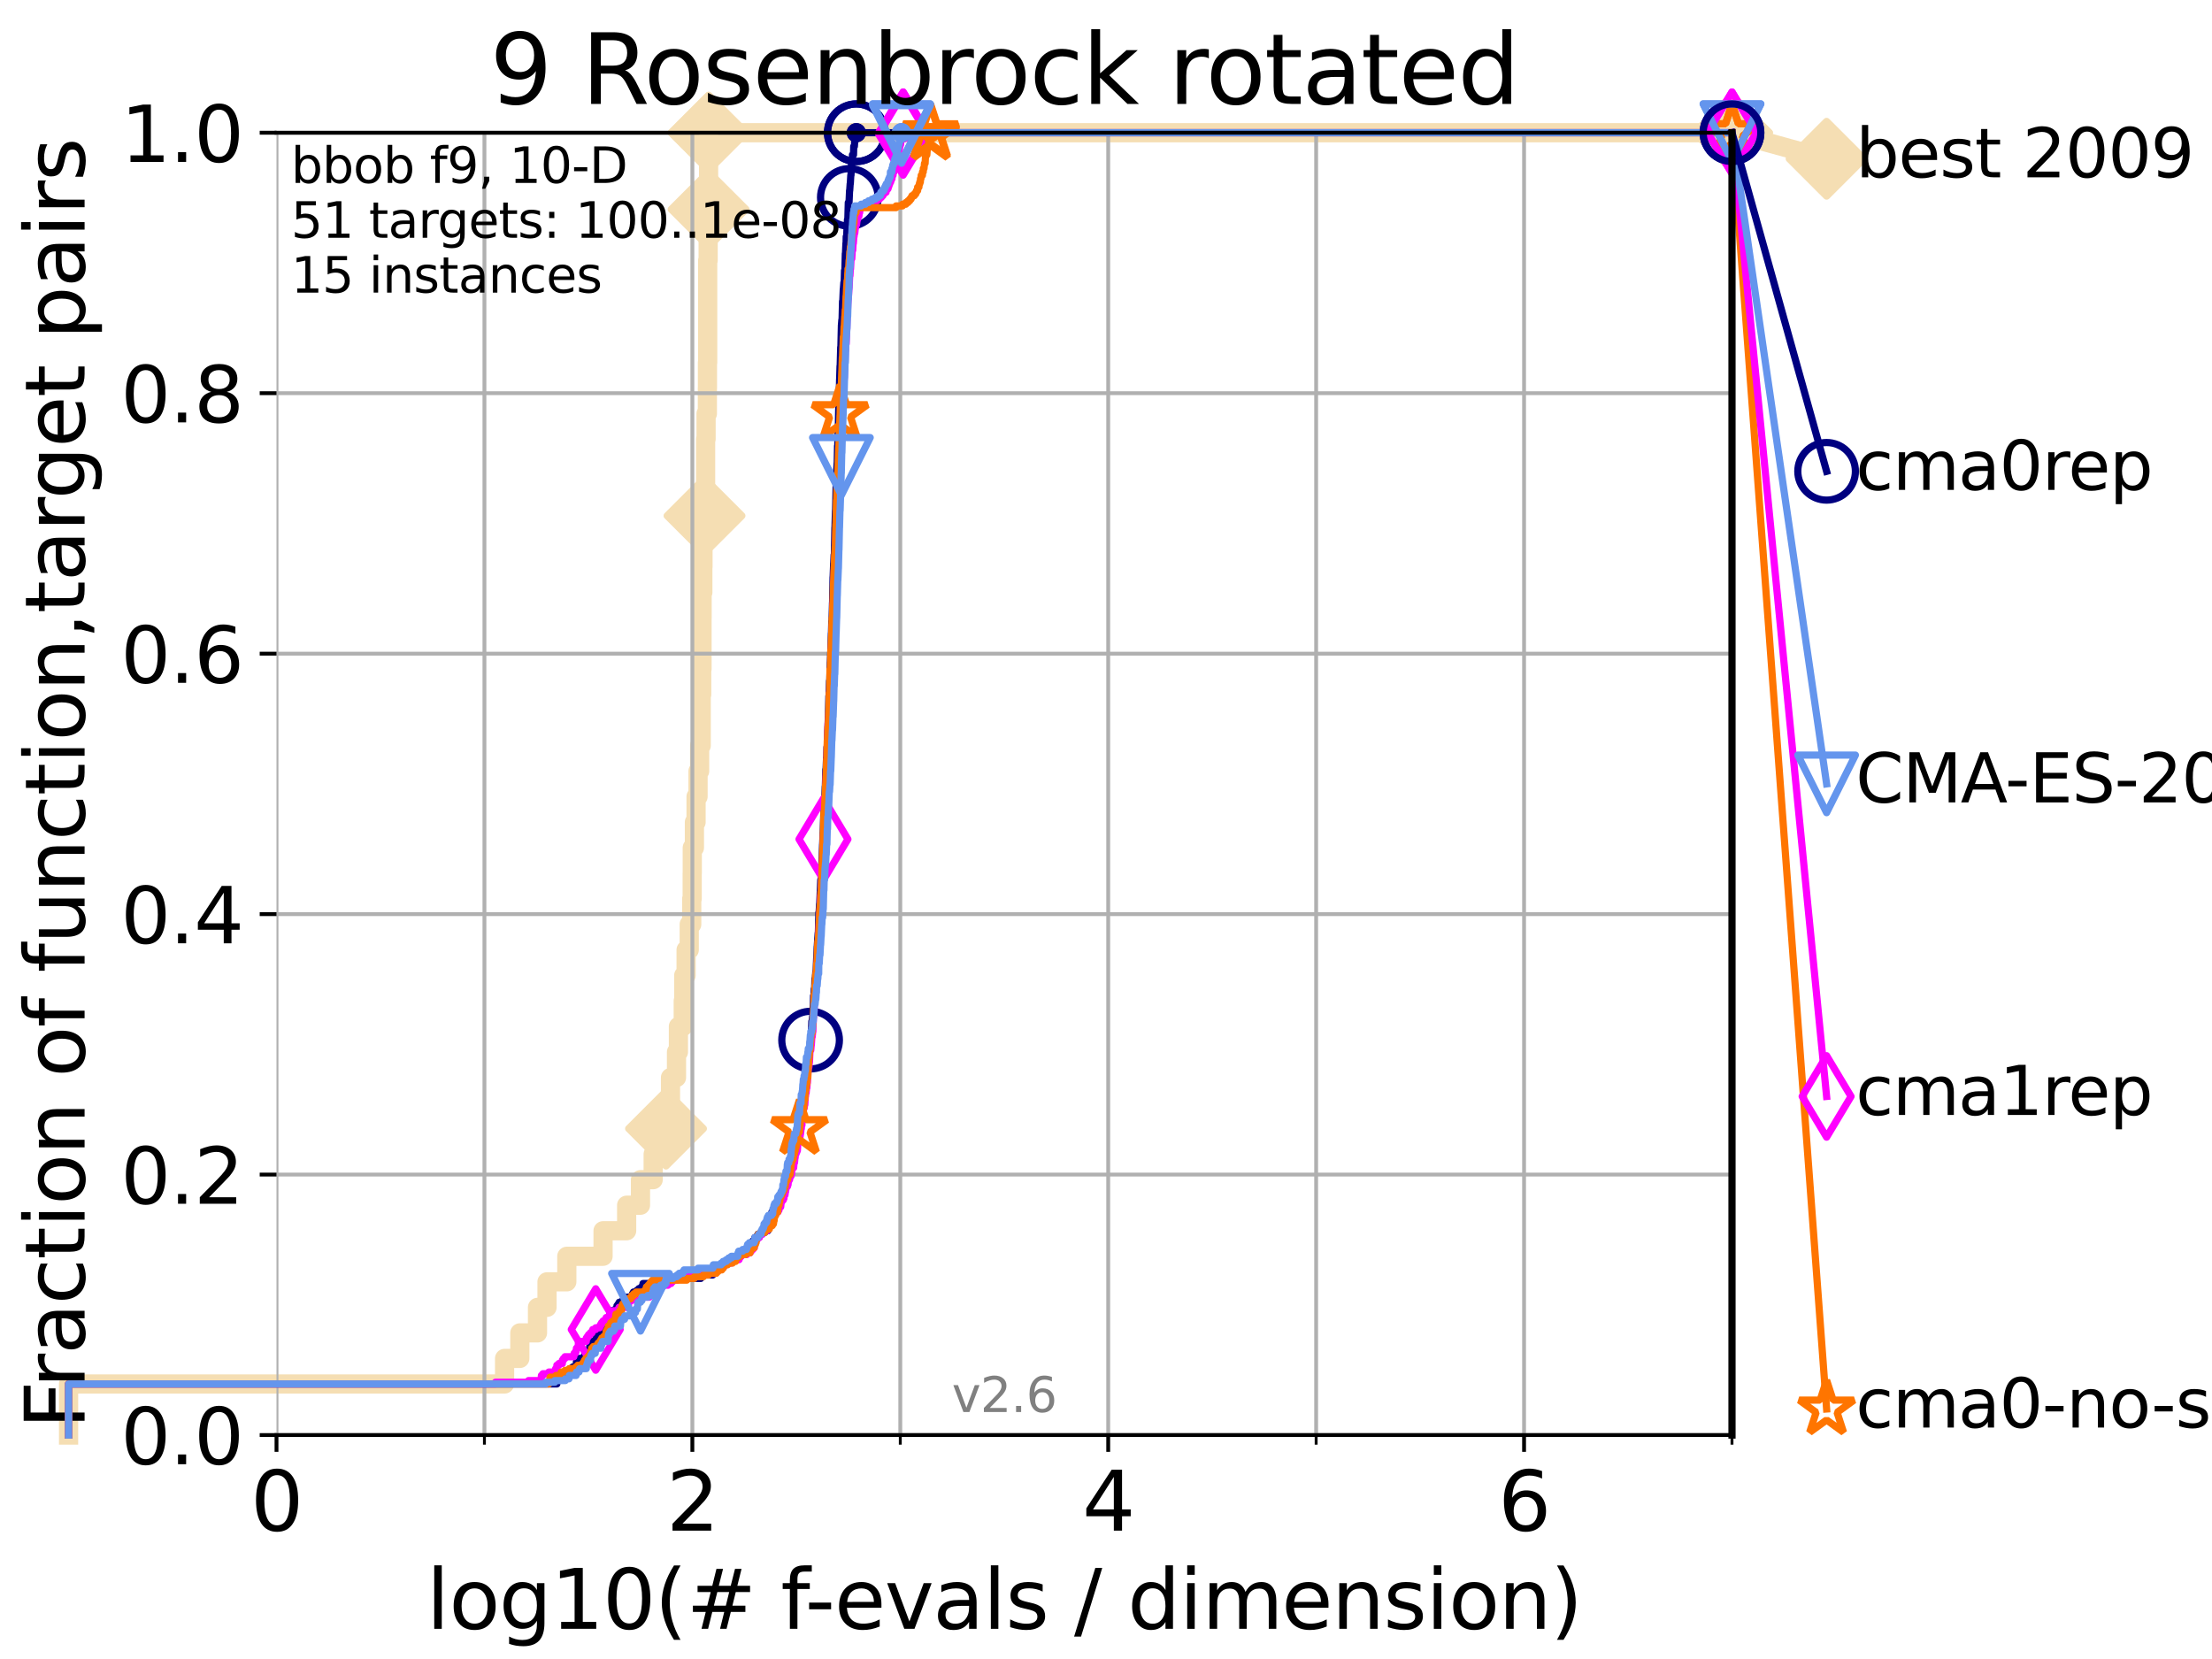 <?xml version="1.0" encoding="utf-8" standalone="no"?>
<!DOCTYPE svg PUBLIC "-//W3C//DTD SVG 1.1//EN"
  "http://www.w3.org/Graphics/SVG/1.1/DTD/svg11.dtd">
<svg xmlns:xlink="http://www.w3.org/1999/xlink" width="460.8pt" height="345.6pt" viewBox="0 0 460.8 345.6" xmlns="http://www.w3.org/2000/svg" version="1.1">
 <defs>
  <style type="text/css">*{stroke-linejoin: round; stroke-linecap: butt}</style>
 </defs>
 <g id="figure_1">
  <g id="patch_1">
   <path d="M 0 345.6 
L 460.8 345.6 
L 460.8 0 
L 0 0 
z
" style="fill: #ffffff"/>
  </g>
  <g id="axes_1">
   <g id="patch_2">
    <path d="M 57.6 298.944 
L 360.806 298.944 
L 360.806 27.648 
L 57.6 27.648 
z
" style="fill: #ffffff"/>
   </g>
   <g id="line2d_1">
    <path d="M 14.285 298.944 
L 14.285 288.305 
L 105.113 288.305 
L 105.113 282.985 
L 108.29 282.985 
L 108.29 277.666 
L 111.972 277.666 
L 111.972 272.346 
L 113.954 272.346 
L 113.954 267.027 
L 118.077 267.027 
L 118.077 261.707 
L 125.628 261.707 
L 125.628 256.388 
L 130.541 256.388 
L 130.541 251.068 
L 133.424 251.068 
L 133.424 245.749 
L 136.069 245.749 
L 136.069 240.429 
L 137.386 240.429 
L 137.386 235.11 
L 138.743 235.11 
L 138.743 229.79 
L 139.677 229.79 
L 139.677 224.471 
L 140.928 224.471 
L 140.928 219.151 
L 141.327 219.151 
L 141.327 213.832 
L 142.332 213.832 
L 142.332 208.512 
L 142.436 208.512 
L 142.436 203.192 
L 142.926 203.192 
L 142.926 197.873 
L 143.58 197.873 
L 143.58 192.553 
L 144.098 192.553 
L 144.098 187.234 
L 144.193 187.234 
L 144.193 181.914 
L 144.212 181.914 
L 144.212 176.595 
L 144.658 176.595 
L 144.658 171.275 
L 145.004 171.275 
L 145.004 165.956 
L 145.415 165.956 
L 145.415 160.636 
L 145.748 160.636 
L 145.748 155.317 
L 146.075 155.317 
L 146.075 144.678 
L 146.177 144.678 
L 146.177 139.358 
L 146.244 139.358 
L 146.244 128.719 
L 146.261 128.719 
L 146.261 123.4 
L 146.413 123.4 
L 146.413 118.08 
L 146.446 118.08 
L 146.446 112.76 
L 146.662 112.76 
L 146.662 107.441 
L 146.761 107.441 
L 146.761 102.121 
L 146.99 102.121 
L 146.99 91.482 
L 147.087 91.482 
L 147.087 86.163 
L 147.36 86.163 
L 147.36 80.843 
L 147.376 80.843 
L 147.376 75.524 
L 147.424 75.524 
L 147.424 54.246 
L 147.519 54.246 
L 147.519 48.926 
L 147.566 48.926 
L 147.566 43.607 
L 147.613 43.607 
L 147.613 27.648 
L 360.806 27.648 
" style="fill: none; stroke: #f5deb3; stroke-width: 4; stroke-linecap: square"/>
   </g>
   <g id="line2d_2">
    <defs>
     <path id="md1f25c9838" d="M -0 7.778 
L 7.778 0 
L 0 -7.778 
L -7.778 -0 
z
" style="stroke: #f5deb3; stroke-width: 1.5; stroke-linejoin: miter"/>
    </defs>
    <g>
     <use xlink:href="#md1f25c9838" x="138.743" y="235.11" style="fill: #f5deb3; stroke: #f5deb3; stroke-width: 1.5; stroke-linejoin: miter"/>
     <use xlink:href="#md1f25c9838" x="146.761" y="107.441" style="fill: #f5deb3; stroke: #f5deb3; stroke-width: 1.5; stroke-linejoin: miter"/>
     <use xlink:href="#md1f25c9838" x="147.613" y="43.607" style="fill: #f5deb3; stroke: #f5deb3; stroke-width: 1.5; stroke-linejoin: miter"/>
     <use xlink:href="#md1f25c9838" x="147.613" y="27.648" style="fill: #f5deb3; stroke: #f5deb3; stroke-width: 1.5; stroke-linejoin: miter"/>
     <use xlink:href="#md1f25c9838" x="147.613" y="27.648" style="fill: #f5deb3; stroke: #f5deb3; stroke-width: 1.5; stroke-linejoin: miter"/>
     <use xlink:href="#md1f25c9838" x="360.806" y="27.648" style="fill: #f5deb3; stroke: #f5deb3; stroke-width: 1.5; stroke-linejoin: miter"/>
    </g>
   </g>
   <g id="line2d_3">
    <path style="fill: none; stroke: #f5deb3; stroke-width: 4; stroke-linecap: square"/>
    <g/>
   </g>
   <g id="line2d_4">
    <path d="M 360.806 27.648 
L 380.515 33.074 
" style="fill: none; stroke: #f5deb3; stroke-width: 4; stroke-linecap: square"/>
    <g>
     <use xlink:href="#md1f25c9838" x="360.806" y="27.648" style="fill: #f5deb3; stroke: #f5deb3; stroke-width: 1.5; stroke-linejoin: miter"/>
     <use xlink:href="#md1f25c9838" x="380.515" y="33.074" style="fill: #f5deb3; stroke: #f5deb3; stroke-width: 1.5; stroke-linejoin: miter"/>
    </g>
   </g>
   <g id="matplotlib.axis_1">
    <g id="xtick_1">
     <g id="line2d_5">
      <path d="M 57.6 298.944 
L 57.6 27.648 
" clip-path="url(#p4ac8d70cf7)" style="fill: none; stroke: #b0b0b0; stroke-width: 0.8; stroke-linecap: square"/>
     </g>
     <g id="line2d_6">
      <defs>
       <path id="md15208fb2f" d="M 0 0 
L 0 3.5 
" style="stroke: #000000; stroke-width: 0.8"/>
      </defs>
      <g>
       <use xlink:href="#md15208fb2f" x="57.6" y="298.944" style="stroke: #000000; stroke-width: 0.8"/>
      </g>
     </g>
     <g id="text_1">
      <!-- 0 -->
      <g transform="translate(52.192 318.861)scale(0.17 -0.17)">
       <defs>
        <path id="DejaVuSans-30" d="M 2034 4250 
Q 1547 4250 1301 3770 
Q 1056 3291 1056 2328 
Q 1056 1369 1301 889 
Q 1547 409 2034 409 
Q 2525 409 2770 889 
Q 3016 1369 3016 2328 
Q 3016 3291 2770 3770 
Q 2525 4250 2034 4250 
z
M 2034 4750 
Q 2819 4750 3233 4129 
Q 3647 3509 3647 2328 
Q 3647 1150 3233 529 
Q 2819 -91 2034 -91 
Q 1250 -91 836 529 
Q 422 1150 422 2328 
Q 422 3509 836 4129 
Q 1250 4750 2034 4750 
z
" transform="scale(0.016)"/>
       </defs>
       <use xlink:href="#DejaVuSans-30"/>
      </g>
     </g>
    </g>
    <g id="xtick_2">
     <g id="line2d_7">
      <path d="M 144.23 298.944 
L 144.23 27.648 
" clip-path="url(#p4ac8d70cf7)" style="fill: none; stroke: #b0b0b0; stroke-width: 0.8; stroke-linecap: square"/>
     </g>
     <g id="line2d_8">
      <g>
       <use xlink:href="#md15208fb2f" x="144.23" y="298.944" style="stroke: #000000; stroke-width: 0.8"/>
      </g>
     </g>
     <g id="text_2">
      <!-- 2 -->
      <g transform="translate(138.822 318.861)scale(0.17 -0.17)">
       <defs>
        <path id="DejaVuSans-32" d="M 1228 531 
L 3431 531 
L 3431 0 
L 469 0 
L 469 531 
Q 828 903 1448 1529 
Q 2069 2156 2228 2338 
Q 2531 2678 2651 2914 
Q 2772 3150 2772 3378 
Q 2772 3750 2511 3984 
Q 2250 4219 1831 4219 
Q 1534 4219 1204 4116 
Q 875 4013 500 3803 
L 500 4441 
Q 881 4594 1212 4672 
Q 1544 4750 1819 4750 
Q 2544 4750 2975 4387 
Q 3406 4025 3406 3419 
Q 3406 3131 3298 2873 
Q 3191 2616 2906 2266 
Q 2828 2175 2409 1742 
Q 1991 1309 1228 531 
z
" transform="scale(0.016)"/>
       </defs>
       <use xlink:href="#DejaVuSans-32"/>
      </g>
     </g>
    </g>
    <g id="xtick_3">
     <g id="line2d_9">
      <path d="M 230.861 298.944 
L 230.861 27.648 
" clip-path="url(#p4ac8d70cf7)" style="fill: none; stroke: #b0b0b0; stroke-width: 0.8; stroke-linecap: square"/>
     </g>
     <g id="line2d_10">
      <g>
       <use xlink:href="#md15208fb2f" x="230.861" y="298.944" style="stroke: #000000; stroke-width: 0.8"/>
      </g>
     </g>
     <g id="text_3">
      <!-- 4 -->
      <g transform="translate(225.453 318.861)scale(0.17 -0.17)">
       <defs>
        <path id="DejaVuSans-34" d="M 2419 4116 
L 825 1625 
L 2419 1625 
L 2419 4116 
z
M 2253 4666 
L 3047 4666 
L 3047 1625 
L 3713 1625 
L 3713 1100 
L 3047 1100 
L 3047 0 
L 2419 0 
L 2419 1100 
L 313 1100 
L 313 1709 
L 2253 4666 
z
" transform="scale(0.016)"/>
       </defs>
       <use xlink:href="#DejaVuSans-34"/>
      </g>
     </g>
    </g>
    <g id="xtick_4">
     <g id="line2d_11">
      <path d="M 317.491 298.944 
L 317.491 27.648 
" clip-path="url(#p4ac8d70cf7)" style="fill: none; stroke: #b0b0b0; stroke-width: 0.8; stroke-linecap: square"/>
     </g>
     <g id="line2d_12">
      <g>
       <use xlink:href="#md15208fb2f" x="317.491" y="298.944" style="stroke: #000000; stroke-width: 0.8"/>
      </g>
     </g>
     <g id="text_4">
      <!-- 6 -->
      <g transform="translate(312.083 318.861)scale(0.17 -0.17)">
       <defs>
        <path id="DejaVuSans-36" d="M 2113 2584 
Q 1688 2584 1439 2293 
Q 1191 2003 1191 1497 
Q 1191 994 1439 701 
Q 1688 409 2113 409 
Q 2538 409 2786 701 
Q 3034 994 3034 1497 
Q 3034 2003 2786 2293 
Q 2538 2584 2113 2584 
z
M 3366 4563 
L 3366 3988 
Q 3128 4100 2886 4159 
Q 2644 4219 2406 4219 
Q 1781 4219 1451 3797 
Q 1122 3375 1075 2522 
Q 1259 2794 1537 2939 
Q 1816 3084 2150 3084 
Q 2853 3084 3261 2657 
Q 3669 2231 3669 1497 
Q 3669 778 3244 343 
Q 2819 -91 2113 -91 
Q 1303 -91 875 529 
Q 447 1150 447 2328 
Q 447 3434 972 4092 
Q 1497 4750 2381 4750 
Q 2619 4750 2861 4703 
Q 3103 4656 3366 4563 
z
" transform="scale(0.016)"/>
       </defs>
       <use xlink:href="#DejaVuSans-36"/>
      </g>
     </g>
    </g>
    <g id="xtick_5">
     <g id="line2d_13">
      <path d="M 100.915 298.944 
L 100.915 27.648 
" clip-path="url(#p4ac8d70cf7)" style="fill: none; stroke: #b0b0b0; stroke-width: 0.8; stroke-linecap: square"/>
     </g>
     <g id="line2d_14">
      <defs>
       <path id="md2387b3a14" d="M 0 0 
L 0 2 
" style="stroke: #000000; stroke-width: 0.6"/>
      </defs>
      <g>
       <use xlink:href="#md2387b3a14" x="100.915" y="298.944" style="stroke: #000000; stroke-width: 0.6"/>
      </g>
     </g>
    </g>
    <g id="xtick_6">
     <g id="line2d_15">
      <path d="M 187.546 298.944 
L 187.546 27.648 
" clip-path="url(#p4ac8d70cf7)" style="fill: none; stroke: #b0b0b0; stroke-width: 0.8; stroke-linecap: square"/>
     </g>
     <g id="line2d_16">
      <g>
       <use xlink:href="#md2387b3a14" x="187.546" y="298.944" style="stroke: #000000; stroke-width: 0.6"/>
      </g>
     </g>
    </g>
    <g id="xtick_7">
     <g id="line2d_17">
      <path d="M 274.176 298.944 
L 274.176 27.648 
" clip-path="url(#p4ac8d70cf7)" style="fill: none; stroke: #b0b0b0; stroke-width: 0.8; stroke-linecap: square"/>
     </g>
     <g id="line2d_18">
      <g>
       <use xlink:href="#md2387b3a14" x="274.176" y="298.944" style="stroke: #000000; stroke-width: 0.6"/>
      </g>
     </g>
    </g>
    <g id="xtick_8">
     <g id="line2d_19">
      <path d="M 360.806 298.944 
L 360.806 27.648 
" clip-path="url(#p4ac8d70cf7)" style="fill: none; stroke: #b0b0b0; stroke-width: 0.8; stroke-linecap: square"/>
     </g>
     <g id="line2d_20">
      <g>
       <use xlink:href="#md2387b3a14" x="360.806" y="298.944" style="stroke: #000000; stroke-width: 0.6"/>
      </g>
     </g>
    </g>
    <g id="text_5">
     <!-- log10(# f-evals / dimension) -->
     <g transform="translate(88.823 339.314)scale(0.17 -0.17)">
      <defs>
       <path id="DejaVuSans-6c" d="M 603 4863 
L 1178 4863 
L 1178 0 
L 603 0 
L 603 4863 
z
" transform="scale(0.016)"/>
       <path id="DejaVuSans-6f" d="M 1959 3097 
Q 1497 3097 1228 2736 
Q 959 2375 959 1747 
Q 959 1119 1226 758 
Q 1494 397 1959 397 
Q 2419 397 2687 759 
Q 2956 1122 2956 1747 
Q 2956 2369 2687 2733 
Q 2419 3097 1959 3097 
z
M 1959 3584 
Q 2709 3584 3137 3096 
Q 3566 2609 3566 1747 
Q 3566 888 3137 398 
Q 2709 -91 1959 -91 
Q 1206 -91 779 398 
Q 353 888 353 1747 
Q 353 2609 779 3096 
Q 1206 3584 1959 3584 
z
" transform="scale(0.016)"/>
       <path id="DejaVuSans-67" d="M 2906 1791 
Q 2906 2416 2648 2759 
Q 2391 3103 1925 3103 
Q 1463 3103 1205 2759 
Q 947 2416 947 1791 
Q 947 1169 1205 825 
Q 1463 481 1925 481 
Q 2391 481 2648 825 
Q 2906 1169 2906 1791 
z
M 3481 434 
Q 3481 -459 3084 -895 
Q 2688 -1331 1869 -1331 
Q 1566 -1331 1297 -1286 
Q 1028 -1241 775 -1147 
L 775 -588 
Q 1028 -725 1275 -790 
Q 1522 -856 1778 -856 
Q 2344 -856 2625 -561 
Q 2906 -266 2906 331 
L 2906 616 
Q 2728 306 2450 153 
Q 2172 0 1784 0 
Q 1141 0 747 490 
Q 353 981 353 1791 
Q 353 2603 747 3093 
Q 1141 3584 1784 3584 
Q 2172 3584 2450 3431 
Q 2728 3278 2906 2969 
L 2906 3500 
L 3481 3500 
L 3481 434 
z
" transform="scale(0.016)"/>
       <path id="DejaVuSans-31" d="M 794 531 
L 1825 531 
L 1825 4091 
L 703 3866 
L 703 4441 
L 1819 4666 
L 2450 4666 
L 2450 531 
L 3481 531 
L 3481 0 
L 794 0 
L 794 531 
z
" transform="scale(0.016)"/>
       <path id="DejaVuSans-28" d="M 1984 4856 
Q 1566 4138 1362 3434 
Q 1159 2731 1159 2009 
Q 1159 1288 1364 580 
Q 1569 -128 1984 -844 
L 1484 -844 
Q 1016 -109 783 600 
Q 550 1309 550 2009 
Q 550 2706 781 3412 
Q 1013 4119 1484 4856 
L 1984 4856 
z
" transform="scale(0.016)"/>
       <path id="DejaVuSans-23" d="M 3272 2816 
L 2363 2816 
L 2100 1772 
L 3016 1772 
L 3272 2816 
z
M 2803 4594 
L 2478 3297 
L 3391 3297 
L 3719 4594 
L 4219 4594 
L 3897 3297 
L 4872 3297 
L 4872 2816 
L 3775 2816 
L 3519 1772 
L 4513 1772 
L 4513 1294 
L 3397 1294 
L 3072 0 
L 2572 0 
L 2894 1294 
L 1978 1294 
L 1656 0 
L 1153 0 
L 1478 1294 
L 494 1294 
L 494 1772 
L 1594 1772 
L 1856 2816 
L 850 2816 
L 850 3297 
L 1978 3297 
L 2297 4594 
L 2803 4594 
z
" transform="scale(0.016)"/>
       <path id="DejaVuSans-20" transform="scale(0.016)"/>
       <path id="DejaVuSans-66" d="M 2375 4863 
L 2375 4384 
L 1825 4384 
Q 1516 4384 1395 4259 
Q 1275 4134 1275 3809 
L 1275 3500 
L 2222 3500 
L 2222 3053 
L 1275 3053 
L 1275 0 
L 697 0 
L 697 3053 
L 147 3053 
L 147 3500 
L 697 3500 
L 697 3744 
Q 697 4328 969 4595 
Q 1241 4863 1831 4863 
L 2375 4863 
z
" transform="scale(0.016)"/>
       <path id="DejaVuSans-2d" d="M 313 2009 
L 1997 2009 
L 1997 1497 
L 313 1497 
L 313 2009 
z
" transform="scale(0.016)"/>
       <path id="DejaVuSans-65" d="M 3597 1894 
L 3597 1613 
L 953 1613 
Q 991 1019 1311 708 
Q 1631 397 2203 397 
Q 2534 397 2845 478 
Q 3156 559 3463 722 
L 3463 178 
Q 3153 47 2828 -22 
Q 2503 -91 2169 -91 
Q 1331 -91 842 396 
Q 353 884 353 1716 
Q 353 2575 817 3079 
Q 1281 3584 2069 3584 
Q 2775 3584 3186 3129 
Q 3597 2675 3597 1894 
z
M 3022 2063 
Q 3016 2534 2758 2815 
Q 2500 3097 2075 3097 
Q 1594 3097 1305 2825 
Q 1016 2553 972 2059 
L 3022 2063 
z
" transform="scale(0.016)"/>
       <path id="DejaVuSans-76" d="M 191 3500 
L 800 3500 
L 1894 563 
L 2988 3500 
L 3597 3500 
L 2284 0 
L 1503 0 
L 191 3500 
z
" transform="scale(0.016)"/>
       <path id="DejaVuSans-61" d="M 2194 1759 
Q 1497 1759 1228 1600 
Q 959 1441 959 1056 
Q 959 750 1161 570 
Q 1363 391 1709 391 
Q 2188 391 2477 730 
Q 2766 1069 2766 1631 
L 2766 1759 
L 2194 1759 
z
M 3341 1997 
L 3341 0 
L 2766 0 
L 2766 531 
Q 2569 213 2275 61 
Q 1981 -91 1556 -91 
Q 1019 -91 701 211 
Q 384 513 384 1019 
Q 384 1609 779 1909 
Q 1175 2209 1959 2209 
L 2766 2209 
L 2766 2266 
Q 2766 2663 2505 2880 
Q 2244 3097 1772 3097 
Q 1472 3097 1187 3025 
Q 903 2953 641 2809 
L 641 3341 
Q 956 3463 1253 3523 
Q 1550 3584 1831 3584 
Q 2591 3584 2966 3190 
Q 3341 2797 3341 1997 
z
" transform="scale(0.016)"/>
       <path id="DejaVuSans-73" d="M 2834 3397 
L 2834 2853 
Q 2591 2978 2328 3040 
Q 2066 3103 1784 3103 
Q 1356 3103 1142 2972 
Q 928 2841 928 2578 
Q 928 2378 1081 2264 
Q 1234 2150 1697 2047 
L 1894 2003 
Q 2506 1872 2764 1633 
Q 3022 1394 3022 966 
Q 3022 478 2636 193 
Q 2250 -91 1575 -91 
Q 1294 -91 989 -36 
Q 684 19 347 128 
L 347 722 
Q 666 556 975 473 
Q 1284 391 1588 391 
Q 1994 391 2212 530 
Q 2431 669 2431 922 
Q 2431 1156 2273 1281 
Q 2116 1406 1581 1522 
L 1381 1569 
Q 847 1681 609 1914 
Q 372 2147 372 2553 
Q 372 3047 722 3315 
Q 1072 3584 1716 3584 
Q 2034 3584 2315 3537 
Q 2597 3491 2834 3397 
z
" transform="scale(0.016)"/>
       <path id="DejaVuSans-2f" d="M 1625 4666 
L 2156 4666 
L 531 -594 
L 0 -594 
L 1625 4666 
z
" transform="scale(0.016)"/>
       <path id="DejaVuSans-64" d="M 2906 2969 
L 2906 4863 
L 3481 4863 
L 3481 0 
L 2906 0 
L 2906 525 
Q 2725 213 2448 61 
Q 2172 -91 1784 -91 
Q 1150 -91 751 415 
Q 353 922 353 1747 
Q 353 2572 751 3078 
Q 1150 3584 1784 3584 
Q 2172 3584 2448 3432 
Q 2725 3281 2906 2969 
z
M 947 1747 
Q 947 1113 1208 752 
Q 1469 391 1925 391 
Q 2381 391 2643 752 
Q 2906 1113 2906 1747 
Q 2906 2381 2643 2742 
Q 2381 3103 1925 3103 
Q 1469 3103 1208 2742 
Q 947 2381 947 1747 
z
" transform="scale(0.016)"/>
       <path id="DejaVuSans-69" d="M 603 3500 
L 1178 3500 
L 1178 0 
L 603 0 
L 603 3500 
z
M 603 4863 
L 1178 4863 
L 1178 4134 
L 603 4134 
L 603 4863 
z
" transform="scale(0.016)"/>
       <path id="DejaVuSans-6d" d="M 3328 2828 
Q 3544 3216 3844 3400 
Q 4144 3584 4550 3584 
Q 5097 3584 5394 3201 
Q 5691 2819 5691 2113 
L 5691 0 
L 5113 0 
L 5113 2094 
Q 5113 2597 4934 2840 
Q 4756 3084 4391 3084 
Q 3944 3084 3684 2787 
Q 3425 2491 3425 1978 
L 3425 0 
L 2847 0 
L 2847 2094 
Q 2847 2600 2669 2842 
Q 2491 3084 2119 3084 
Q 1678 3084 1418 2786 
Q 1159 2488 1159 1978 
L 1159 0 
L 581 0 
L 581 3500 
L 1159 3500 
L 1159 2956 
Q 1356 3278 1631 3431 
Q 1906 3584 2284 3584 
Q 2666 3584 2933 3390 
Q 3200 3197 3328 2828 
z
" transform="scale(0.016)"/>
       <path id="DejaVuSans-6e" d="M 3513 2113 
L 3513 0 
L 2938 0 
L 2938 2094 
Q 2938 2591 2744 2837 
Q 2550 3084 2163 3084 
Q 1697 3084 1428 2787 
Q 1159 2491 1159 1978 
L 1159 0 
L 581 0 
L 581 3500 
L 1159 3500 
L 1159 2956 
Q 1366 3272 1645 3428 
Q 1925 3584 2291 3584 
Q 2894 3584 3203 3211 
Q 3513 2838 3513 2113 
z
" transform="scale(0.016)"/>
       <path id="DejaVuSans-29" d="M 513 4856 
L 1013 4856 
Q 1481 4119 1714 3412 
Q 1947 2706 1947 2009 
Q 1947 1309 1714 600 
Q 1481 -109 1013 -844 
L 513 -844 
Q 928 -128 1133 580 
Q 1338 1288 1338 2009 
Q 1338 2731 1133 3434 
Q 928 4138 513 4856 
z
" transform="scale(0.016)"/>
      </defs>
      <use xlink:href="#DejaVuSans-6c"/>
      <use xlink:href="#DejaVuSans-6f" x="27.783"/>
      <use xlink:href="#DejaVuSans-67" x="88.965"/>
      <use xlink:href="#DejaVuSans-31" x="152.441"/>
      <use xlink:href="#DejaVuSans-30" x="216.064"/>
      <use xlink:href="#DejaVuSans-28" x="279.688"/>
      <use xlink:href="#DejaVuSans-23" x="318.701"/>
      <use xlink:href="#DejaVuSans-20" x="402.49"/>
      <use xlink:href="#DejaVuSans-66" x="434.277"/>
      <use xlink:href="#DejaVuSans-2d" x="463.982"/>
      <use xlink:href="#DejaVuSans-65" x="500.066"/>
      <use xlink:href="#DejaVuSans-76" x="561.59"/>
      <use xlink:href="#DejaVuSans-61" x="620.77"/>
      <use xlink:href="#DejaVuSans-6c" x="682.049"/>
      <use xlink:href="#DejaVuSans-73" x="709.832"/>
      <use xlink:href="#DejaVuSans-20" x="761.932"/>
      <use xlink:href="#DejaVuSans-2f" x="793.719"/>
      <use xlink:href="#DejaVuSans-20" x="827.41"/>
      <use xlink:href="#DejaVuSans-64" x="859.197"/>
      <use xlink:href="#DejaVuSans-69" x="922.674"/>
      <use xlink:href="#DejaVuSans-6d" x="950.457"/>
      <use xlink:href="#DejaVuSans-65" x="1047.869"/>
      <use xlink:href="#DejaVuSans-6e" x="1109.393"/>
      <use xlink:href="#DejaVuSans-73" x="1172.771"/>
      <use xlink:href="#DejaVuSans-69" x="1224.871"/>
      <use xlink:href="#DejaVuSans-6f" x="1252.654"/>
      <use xlink:href="#DejaVuSans-6e" x="1313.836"/>
      <use xlink:href="#DejaVuSans-29" x="1377.215"/>
     </g>
    </g>
   </g>
   <g id="matplotlib.axis_2">
    <g id="ytick_1">
     <g id="line2d_21">
      <path d="M 57.6 298.944 
L 360.806 298.944 
" clip-path="url(#p4ac8d70cf7)" style="fill: none; stroke: #b0b0b0; stroke-width: 0.8; stroke-linecap: square"/>
     </g>
     <g id="line2d_22">
      <defs>
       <path id="m3705743bd6" d="M 0 0 
L -3.5 0 
" style="stroke: #000000; stroke-width: 0.8"/>
      </defs>
      <g>
       <use xlink:href="#m3705743bd6" x="57.6" y="298.944" style="stroke: #000000; stroke-width: 0.8"/>
      </g>
     </g>
     <g id="text_6">
      <!-- 0.0 -->
      <g transform="translate(25.155 305.023)scale(0.16 -0.16)">
       <defs>
        <path id="DejaVuSans-2e" d="M 684 794 
L 1344 794 
L 1344 0 
L 684 0 
L 684 794 
z
" transform="scale(0.016)"/>
       </defs>
       <use xlink:href="#DejaVuSans-30"/>
       <use xlink:href="#DejaVuSans-2e" x="63.623"/>
       <use xlink:href="#DejaVuSans-30" x="95.41"/>
      </g>
     </g>
    </g>
    <g id="ytick_2">
     <g id="line2d_23">
      <path d="M 57.6 244.685 
L 360.806 244.685 
" clip-path="url(#p4ac8d70cf7)" style="fill: none; stroke: #b0b0b0; stroke-width: 0.8; stroke-linecap: square"/>
     </g>
     <g id="line2d_24">
      <g>
       <use xlink:href="#m3705743bd6" x="57.6" y="244.685" style="stroke: #000000; stroke-width: 0.8"/>
      </g>
     </g>
     <g id="text_7">
      <!-- 0.2 -->
      <g transform="translate(25.155 250.764)scale(0.16 -0.16)">
       <use xlink:href="#DejaVuSans-30"/>
       <use xlink:href="#DejaVuSans-2e" x="63.623"/>
       <use xlink:href="#DejaVuSans-32" x="95.41"/>
      </g>
     </g>
    </g>
    <g id="ytick_3">
     <g id="line2d_25">
      <path d="M 57.6 190.426 
L 360.806 190.426 
" clip-path="url(#p4ac8d70cf7)" style="fill: none; stroke: #b0b0b0; stroke-width: 0.8; stroke-linecap: square"/>
     </g>
     <g id="line2d_26">
      <g>
       <use xlink:href="#m3705743bd6" x="57.6" y="190.426" style="stroke: #000000; stroke-width: 0.8"/>
      </g>
     </g>
     <g id="text_8">
      <!-- 0.4 -->
      <g transform="translate(25.155 196.504)scale(0.16 -0.16)">
       <use xlink:href="#DejaVuSans-30"/>
       <use xlink:href="#DejaVuSans-2e" x="63.623"/>
       <use xlink:href="#DejaVuSans-34" x="95.41"/>
      </g>
     </g>
    </g>
    <g id="ytick_4">
     <g id="line2d_27">
      <path d="M 57.6 136.166 
L 360.806 136.166 
" clip-path="url(#p4ac8d70cf7)" style="fill: none; stroke: #b0b0b0; stroke-width: 0.8; stroke-linecap: square"/>
     </g>
     <g id="line2d_28">
      <g>
       <use xlink:href="#m3705743bd6" x="57.6" y="136.166" style="stroke: #000000; stroke-width: 0.8"/>
      </g>
     </g>
     <g id="text_9">
      <!-- 0.6 -->
      <g transform="translate(25.155 142.245)scale(0.16 -0.16)">
       <use xlink:href="#DejaVuSans-30"/>
       <use xlink:href="#DejaVuSans-2e" x="63.623"/>
       <use xlink:href="#DejaVuSans-36" x="95.41"/>
      </g>
     </g>
    </g>
    <g id="ytick_5">
     <g id="line2d_29">
      <path d="M 57.6 81.907 
L 360.806 81.907 
" clip-path="url(#p4ac8d70cf7)" style="fill: none; stroke: #b0b0b0; stroke-width: 0.8; stroke-linecap: square"/>
     </g>
     <g id="line2d_30">
      <g>
       <use xlink:href="#m3705743bd6" x="57.6" y="81.907" style="stroke: #000000; stroke-width: 0.8"/>
      </g>
     </g>
     <g id="text_10">
      <!-- 0.8 -->
      <g transform="translate(25.155 87.986)scale(0.16 -0.16)">
       <defs>
        <path id="DejaVuSans-38" d="M 2034 2216 
Q 1584 2216 1326 1975 
Q 1069 1734 1069 1313 
Q 1069 891 1326 650 
Q 1584 409 2034 409 
Q 2484 409 2743 651 
Q 3003 894 3003 1313 
Q 3003 1734 2745 1975 
Q 2488 2216 2034 2216 
z
M 1403 2484 
Q 997 2584 770 2862 
Q 544 3141 544 3541 
Q 544 4100 942 4425 
Q 1341 4750 2034 4750 
Q 2731 4750 3128 4425 
Q 3525 4100 3525 3541 
Q 3525 3141 3298 2862 
Q 3072 2584 2669 2484 
Q 3125 2378 3379 2068 
Q 3634 1759 3634 1313 
Q 3634 634 3220 271 
Q 2806 -91 2034 -91 
Q 1263 -91 848 271 
Q 434 634 434 1313 
Q 434 1759 690 2068 
Q 947 2378 1403 2484 
z
M 1172 3481 
Q 1172 3119 1398 2916 
Q 1625 2713 2034 2713 
Q 2441 2713 2670 2916 
Q 2900 3119 2900 3481 
Q 2900 3844 2670 4047 
Q 2441 4250 2034 4250 
Q 1625 4250 1398 4047 
Q 1172 3844 1172 3481 
z
" transform="scale(0.016)"/>
       </defs>
       <use xlink:href="#DejaVuSans-30"/>
       <use xlink:href="#DejaVuSans-2e" x="63.623"/>
       <use xlink:href="#DejaVuSans-38" x="95.41"/>
      </g>
     </g>
    </g>
    <g id="ytick_6">
     <g id="line2d_31">
      <path d="M 57.6 27.648 
L 360.806 27.648 
" clip-path="url(#p4ac8d70cf7)" style="fill: none; stroke: #b0b0b0; stroke-width: 0.8; stroke-linecap: square"/>
     </g>
     <g id="line2d_32">
      <g>
       <use xlink:href="#m3705743bd6" x="57.6" y="27.648" style="stroke: #000000; stroke-width: 0.8"/>
      </g>
     </g>
     <g id="text_11">
      <!-- 1.0 -->
      <g transform="translate(25.155 33.727)scale(0.16 -0.16)">
       <use xlink:href="#DejaVuSans-31"/>
       <use xlink:href="#DejaVuSans-2e" x="63.623"/>
       <use xlink:href="#DejaVuSans-30" x="95.41"/>
      </g>
     </g>
    </g>
    <g id="text_12">
     <!-- Fraction of function,target pairs -->
     <g transform="translate(17.62 297.681)rotate(-90)scale(0.17 -0.17)">
      <defs>
       <path id="DejaVuSans-46" d="M 628 4666 
L 3309 4666 
L 3309 4134 
L 1259 4134 
L 1259 2759 
L 3109 2759 
L 3109 2228 
L 1259 2228 
L 1259 0 
L 628 0 
L 628 4666 
z
" transform="scale(0.016)"/>
       <path id="DejaVuSans-72" d="M 2631 2963 
Q 2534 3019 2420 3045 
Q 2306 3072 2169 3072 
Q 1681 3072 1420 2755 
Q 1159 2438 1159 1844 
L 1159 0 
L 581 0 
L 581 3500 
L 1159 3500 
L 1159 2956 
Q 1341 3275 1631 3429 
Q 1922 3584 2338 3584 
Q 2397 3584 2469 3576 
Q 2541 3569 2628 3553 
L 2631 2963 
z
" transform="scale(0.016)"/>
       <path id="DejaVuSans-63" d="M 3122 3366 
L 3122 2828 
Q 2878 2963 2633 3030 
Q 2388 3097 2138 3097 
Q 1578 3097 1268 2742 
Q 959 2388 959 1747 
Q 959 1106 1268 751 
Q 1578 397 2138 397 
Q 2388 397 2633 464 
Q 2878 531 3122 666 
L 3122 134 
Q 2881 22 2623 -34 
Q 2366 -91 2075 -91 
Q 1284 -91 818 406 
Q 353 903 353 1747 
Q 353 2603 823 3093 
Q 1294 3584 2113 3584 
Q 2378 3584 2631 3529 
Q 2884 3475 3122 3366 
z
" transform="scale(0.016)"/>
       <path id="DejaVuSans-74" d="M 1172 4494 
L 1172 3500 
L 2356 3500 
L 2356 3053 
L 1172 3053 
L 1172 1153 
Q 1172 725 1289 603 
Q 1406 481 1766 481 
L 2356 481 
L 2356 0 
L 1766 0 
Q 1100 0 847 248 
Q 594 497 594 1153 
L 594 3053 
L 172 3053 
L 172 3500 
L 594 3500 
L 594 4494 
L 1172 4494 
z
" transform="scale(0.016)"/>
       <path id="DejaVuSans-75" d="M 544 1381 
L 544 3500 
L 1119 3500 
L 1119 1403 
Q 1119 906 1312 657 
Q 1506 409 1894 409 
Q 2359 409 2629 706 
Q 2900 1003 2900 1516 
L 2900 3500 
L 3475 3500 
L 3475 0 
L 2900 0 
L 2900 538 
Q 2691 219 2414 64 
Q 2138 -91 1772 -91 
Q 1169 -91 856 284 
Q 544 659 544 1381 
z
M 1991 3584 
L 1991 3584 
z
" transform="scale(0.016)"/>
       <path id="DejaVuSans-2c" d="M 750 794 
L 1409 794 
L 1409 256 
L 897 -744 
L 494 -744 
L 750 256 
L 750 794 
z
" transform="scale(0.016)"/>
       <path id="DejaVuSans-70" d="M 1159 525 
L 1159 -1331 
L 581 -1331 
L 581 3500 
L 1159 3500 
L 1159 2969 
Q 1341 3281 1617 3432 
Q 1894 3584 2278 3584 
Q 2916 3584 3314 3078 
Q 3713 2572 3713 1747 
Q 3713 922 3314 415 
Q 2916 -91 2278 -91 
Q 1894 -91 1617 61 
Q 1341 213 1159 525 
z
M 3116 1747 
Q 3116 2381 2855 2742 
Q 2594 3103 2138 3103 
Q 1681 3103 1420 2742 
Q 1159 2381 1159 1747 
Q 1159 1113 1420 752 
Q 1681 391 2138 391 
Q 2594 391 2855 752 
Q 3116 1113 3116 1747 
z
" transform="scale(0.016)"/>
      </defs>
      <use xlink:href="#DejaVuSans-46"/>
      <use xlink:href="#DejaVuSans-72" x="50.27"/>
      <use xlink:href="#DejaVuSans-61" x="91.383"/>
      <use xlink:href="#DejaVuSans-63" x="152.662"/>
      <use xlink:href="#DejaVuSans-74" x="207.643"/>
      <use xlink:href="#DejaVuSans-69" x="246.852"/>
      <use xlink:href="#DejaVuSans-6f" x="274.635"/>
      <use xlink:href="#DejaVuSans-6e" x="335.816"/>
      <use xlink:href="#DejaVuSans-20" x="399.195"/>
      <use xlink:href="#DejaVuSans-6f" x="430.982"/>
      <use xlink:href="#DejaVuSans-66" x="492.164"/>
      <use xlink:href="#DejaVuSans-20" x="527.369"/>
      <use xlink:href="#DejaVuSans-66" x="559.156"/>
      <use xlink:href="#DejaVuSans-75" x="594.361"/>
      <use xlink:href="#DejaVuSans-6e" x="657.74"/>
      <use xlink:href="#DejaVuSans-63" x="721.119"/>
      <use xlink:href="#DejaVuSans-74" x="776.1"/>
      <use xlink:href="#DejaVuSans-69" x="815.309"/>
      <use xlink:href="#DejaVuSans-6f" x="843.092"/>
      <use xlink:href="#DejaVuSans-6e" x="904.273"/>
      <use xlink:href="#DejaVuSans-2c" x="967.652"/>
      <use xlink:href="#DejaVuSans-74" x="999.439"/>
      <use xlink:href="#DejaVuSans-61" x="1038.648"/>
      <use xlink:href="#DejaVuSans-72" x="1099.928"/>
      <use xlink:href="#DejaVuSans-67" x="1139.291"/>
      <use xlink:href="#DejaVuSans-65" x="1202.768"/>
      <use xlink:href="#DejaVuSans-74" x="1264.291"/>
      <use xlink:href="#DejaVuSans-20" x="1303.5"/>
      <use xlink:href="#DejaVuSans-70" x="1335.287"/>
      <use xlink:href="#DejaVuSans-61" x="1398.764"/>
      <use xlink:href="#DejaVuSans-69" x="1460.043"/>
      <use xlink:href="#DejaVuSans-72" x="1487.826"/>
      <use xlink:href="#DejaVuSans-73" x="1528.939"/>
     </g>
    </g>
   </g>
   <g id="line2d_33">
    <defs>
     <path id="m93ab7bcb51" d="M 0 1.5 
C 0.398 1.5 0.779 1.342 1.061 1.061 
C 1.342 0.779 1.5 0.398 1.5 0 
C 1.5 -0.398 1.342 -0.779 1.061 -1.061 
C 0.779 -1.342 0.398 -1.5 0 -1.5 
C -0.398 -1.5 -0.779 -1.342 -1.061 -1.061 
C -1.342 -0.779 -1.5 -0.398 -1.5 0 
C -1.5 0.398 -1.342 0.779 -1.061 1.061 
C -0.779 1.342 -0.398 1.5 0 1.5 
z
" style="stroke: #f5deb3"/>
    </defs>
    <g>
     <use xlink:href="#m93ab7bcb51" x="147.613" y="27.648" style="fill: #f5deb3; stroke: #f5deb3"/>
     <use xlink:href="#m93ab7bcb51" x="147.613" y="27.648" style="fill: #f5deb3; stroke: #f5deb3"/>
    </g>
   </g>
   <g id="line2d_34">
    <defs>
     <path id="md333610f8b" d="M 0 1.5 
C 0.398 1.5 0.779 1.342 1.061 1.061 
C 1.342 0.779 1.5 0.398 1.5 0 
C 1.5 -0.398 1.342 -0.779 1.061 -1.061 
C 0.779 -1.342 0.398 -1.5 0 -1.5 
C -0.398 -1.5 -0.779 -1.342 -1.061 -1.061 
C -1.342 -0.779 -1.5 -0.398 -1.5 0 
C -1.5 0.398 -1.342 0.779 -1.061 1.061 
C -0.779 1.342 -0.398 1.5 0 1.5 
z
" style="stroke: #000080"/>
    </defs>
    <g>
     <use xlink:href="#md333610f8b" x="178.385" y="27.648" style="fill: #000080; stroke: #000080"/>
     <use xlink:href="#md333610f8b" x="178.385" y="27.648" style="fill: #000080; stroke: #000080"/>
    </g>
   </g>
   <g id="line2d_35">
    <path d="M 14.285 298.944 
L 14.285 288.305 
L 116.002 288.305 
L 116.002 287.596 
L 116.17 287.596 
L 116.17 286.532 
L 116.746 286.532 
L 116.746 286.177 
L 117.695 286.177 
L 117.695 285.822 
L 118.302 285.822 
L 118.302 285.468 
L 118.745 285.468 
L 118.745 285.113 
L 119.319 285.113 
L 119.319 284.759 
L 120.013 284.759 
L 120.081 283.695 
L 120.217 283.695 
L 120.217 283.34 
L 120.551 283.34 
L 120.551 282.985 
L 121.707 282.985 
L 121.769 282.276 
L 122.199 282.276 
L 122.199 281.567 
L 122.559 281.567 
L 122.559 281.212 
L 122.796 281.212 
L 122.855 280.503 
L 122.913 280.503 
L 122.913 280.148 
L 123.375 280.148 
L 123.375 279.439 
L 124.047 279.439 
L 124.156 278.73 
L 124.374 278.73 
L 124.374 278.375 
L 124.642 278.375 
L 124.642 277.666 
L 124.854 277.666 
L 124.854 276.957 
L 125.628 276.957 
L 125.628 276.602 
L 125.88 276.602 
L 125.88 276.247 
L 126.177 276.247 
L 126.177 275.893 
L 126.565 275.893 
L 126.614 275.183 
L 126.899 275.183 
L 126.994 273.765 
L 127.181 273.765 
L 127.227 273.056 
L 128.178 273.056 
L 128.178 272.701 
L 128.528 272.701 
L 128.528 271.992 
L 128.786 271.992 
L 128.786 271.637 
L 128.999 271.637 
L 128.999 271.282 
L 129.664 271.282 
L 129.664 270.928 
L 130.345 270.928 
L 130.345 270.573 
L 130.579 270.573 
L 130.579 270.219 
L 131.637 270.219 
L 131.747 269.509 
L 131.965 269.509 
L 131.965 269.155 
L 132.674 269.155 
L 132.674 268.8 
L 133.086 268.8 
L 133.086 268.445 
L 133.623 268.445 
L 133.623 268.091 
L 133.918 268.091 
L 133.951 267.381 
L 136.069 267.381 
L 136.069 267.027 
L 137.031 267.027 
L 137.031 266.672 
L 139.191 266.672 
L 139.191 266.318 
L 145.989 266.318 
L 145.989 265.963 
L 146.227 265.963 
L 146.227 265.608 
L 148.458 265.608 
L 148.458 265.254 
L 148.815 265.254 
L 148.815 264.899 
L 148.933 264.899 
L 148.933 264.544 
L 149.806 264.544 
L 149.806 264.19 
L 150.07 264.19 
L 150.07 263.835 
L 150.384 263.835 
L 150.412 263.126 
L 150.919 263.126 
L 150.919 262.771 
L 151.77 262.771 
L 151.77 262.417 
L 151.945 262.417 
L 151.945 262.062 
L 153.467 262.062 
L 153.467 261.707 
L 154.301 261.707 
L 154.301 261.353 
L 154.432 261.353 
L 154.432 260.998 
L 155.537 260.998 
L 155.537 260.643 
L 156.005 260.643 
L 156.005 260.289 
L 156.433 260.289 
L 156.462 259.225 
L 156.58 259.225 
L 156.58 258.87 
L 156.822 258.87 
L 156.822 258.516 
L 157.204 258.516 
L 157.251 257.806 
L 157.697 257.806 
L 157.697 257.452 
L 157.917 257.452 
L 157.917 257.097 
L 158.726 257.097 
L 158.726 256.742 
L 159.334 256.742 
L 159.334 256.388 
L 159.964 256.388 
L 159.972 255.678 
L 160.247 255.678 
L 160.351 254.26 
L 160.367 254.26 
L 160.367 253.905 
L 160.731 253.905 
L 160.801 252.487 
L 161.095 252.487 
L 161.095 252.132 
L 161.316 252.132 
L 161.407 251.423 
L 161.55 251.423 
L 161.55 251.068 
L 161.884 251.068 
L 161.884 250.714 
L 162.364 250.714 
L 162.364 250.359 
L 162.485 250.359 
L 162.535 249.295 
L 162.677 249.295 
L 162.677 248.94 
L 163.026 248.94 
L 163.116 247.522 
L 163.458 247.522 
L 163.458 247.167 
L 163.572 247.167 
L 163.673 246.458 
L 163.746 246.458 
L 163.826 245.394 
L 164.096 245.394 
L 164.123 244.685 
L 164.246 244.685 
L 164.246 244.33 
L 164.421 244.33 
L 164.421 243.976 
L 164.683 243.976 
L 164.714 242.912 
L 164.941 242.912 
L 164.991 241.848 
L 165.134 241.848 
L 165.226 240.784 
L 165.251 240.784 
L 165.251 240.429 
L 165.441 240.429 
L 165.441 240.075 
L 165.611 240.075 
L 165.683 239.365 
L 165.755 239.365 
L 165.839 238.301 
L 165.892 238.301 
L 165.993 236.528 
L 166.011 236.528 
L 166.011 236.174 
L 166.316 236.174 
L 166.426 235.464 
L 166.443 235.464 
L 166.443 235.11 
L 166.599 235.11 
L 166.639 233.691 
L 166.832 233.691 
L 166.911 232.627 
L 167.04 232.627 
L 167.085 231.563 
L 167.157 231.563 
L 167.268 230.499 
L 167.29 230.499 
L 167.367 229.79 
L 167.433 229.79 
L 167.45 229.081 
L 167.581 229.081 
L 167.646 227.662 
L 167.721 227.662 
L 167.791 225.889 
L 167.845 225.889 
L 167.915 225.18 
L 167.968 225.18 
L 168.074 223.407 
L 168.085 223.407 
L 168.085 223.052 
L 168.269 223.052 
L 168.295 222.343 
L 168.436 222.343 
L 168.535 219.86 
L 168.566 219.86 
L 168.633 218.796 
L 168.699 218.796 
L 168.801 217.023 
L 168.832 217.023 
L 168.862 216.314 
L 169.014 216.314 
L 169.115 212.768 
L 169.185 212.768 
L 169.294 211.704 
L 169.314 211.704 
L 169.408 209.576 
L 169.428 209.576 
L 169.472 207.448 
L 169.57 207.448 
L 169.614 206.03 
L 169.707 206.03 
L 169.765 203.902 
L 169.847 203.902 
L 169.943 202.483 
L 170.015 202.483 
L 170.124 199.646 
L 170.139 199.646 
L 170.238 197.164 
L 170.252 197.164 
L 170.356 195.39 
L 170.365 195.39 
L 170.445 194.327 
L 170.477 194.327 
L 170.584 190.071 
L 170.635 190.071 
L 170.737 188.298 
L 170.759 188.298 
L 170.869 185.815 
L 170.874 185.815 
L 170.974 183.333 
L 171.028 183.333 
L 171.096 181.914 
L 171.15 181.914 
L 171.244 178.723 
L 171.262 178.723 
L 171.365 175.886 
L 171.374 175.886 
L 171.485 173.403 
L 171.493 173.403 
L 171.599 169.857 
L 171.656 169.857 
L 171.765 166.665 
L 171.804 166.665 
L 171.913 163.828 
L 171.939 163.828 
L 172.037 160.282 
L 172.089 160.282 
L 172.183 157.799 
L 172.217 157.799 
L 172.272 155.671 
L 172.335 155.671 
L 172.436 152.125 
L 172.453 152.125 
L 172.558 149.288 
L 172.575 149.288 
L 172.666 145.032 
L 172.707 145.032 
L 172.807 141.841 
L 172.86 141.841 
L 172.966 137.94 
L 172.975 137.94 
L 173.085 135.457 
L 173.093 135.457 
L 173.194 131.911 
L 173.214 131.911 
L 173.278 129.428 
L 173.326 129.428 
L 173.43 125.527 
L 173.442 125.527 
L 173.542 120.208 
L 173.557 120.208 
L 173.664 117.371 
L 173.68 117.371 
L 173.758 115.598 
L 173.817 115.598 
L 173.922 109.923 
L 173.937 109.923 
L 174.046 106.377 
L 174.065 106.377 
L 174.172 101.412 
L 174.176 101.412 
L 174.283 98.22 
L 174.291 98.22 
L 174.393 96.447 
L 174.405 96.447 
L 174.48 92.901 
L 174.518 92.901 
L 174.626 88.645 
L 174.645 88.645 
L 174.731 84.39 
L 174.79 84.39 
L 174.901 79.07 
L 174.908 79.07 
L 174.997 76.233 
L 175.026 76.233 
L 175.132 72.332 
L 175.172 72.332 
L 175.28 67.722 
L 175.291 67.722 
L 175.37 66.658 
L 175.417 66.658 
L 175.517 62.757 
L 175.567 62.757 
L 175.67 60.274 
L 175.684 60.274 
L 175.79 58.856 
L 175.863 58.856 
L 175.923 56.373 
L 176.003 56.373 
L 176.096 52.827 
L 176.128 52.827 
L 176.221 50.699 
L 176.251 50.699 
L 176.282 49.281 
L 176.378 49.281 
L 176.459 47.153 
L 176.503 47.153 
L 176.544 45.734 
L 176.618 45.734 
L 176.715 42.188 
L 176.869 42.188 
L 176.978 39.706 
L 177.008 39.706 
L 177.106 38.287 
L 177.132 38.287 
L 177.237 36.514 
L 177.272 36.514 
L 177.37 34.386 
L 177.415 34.386 
L 177.518 33.322 
L 177.566 33.322 
L 177.579 32.258 
L 177.801 32.258 
L 177.848 30.485 
L 177.983 30.485 
L 178.077 29.067 
L 178.102 29.067 
L 178.192 28.003 
L 178.385 28.003 
L 178.385 27.648 
L 360.806 27.648 
L 360.806 27.648 
" style="fill: none; stroke: #000080; stroke-width: 1.5; stroke-linecap: square"/>
   </g>
   <g id="line2d_36">
    <defs>
     <path id="m2d2a507012" d="M 0 6 
C 1.591 6 3.117 5.368 4.243 4.243 
C 5.368 3.117 6 1.591 6 0 
C 6 -1.591 5.368 -3.117 4.243 -4.243 
C 3.117 -5.368 1.591 -6 0 -6 
C -1.591 -6 -3.117 -5.368 -4.243 -4.243 
C -5.368 -3.117 -6 -1.591 -6 0 
C -6 1.591 -5.368 3.117 -4.243 4.243 
C -3.117 5.368 -1.591 6 0 6 
z
" style="stroke: #000080; stroke-width: 1.5"/>
    </defs>
    <g>
     <use xlink:href="#m2d2a507012" x="168.862" y="216.669" style="fill-opacity: 0; stroke: #000080; stroke-width: 1.5"/>
     <use xlink:href="#m2d2a507012" x="176.932" y="41.124" style="fill-opacity: 0; stroke: #000080; stroke-width: 1.5"/>
     <use xlink:href="#m2d2a507012" x="178.385" y="27.648" style="fill-opacity: 0; stroke: #000080; stroke-width: 1.5"/>
     <use xlink:href="#m2d2a507012" x="178.385" y="27.648" style="fill-opacity: 0; stroke: #000080; stroke-width: 1.5"/>
     <use xlink:href="#m2d2a507012" x="360.806" y="27.648" style="fill-opacity: 0; stroke: #000080; stroke-width: 1.5"/>
    </g>
   </g>
   <g id="line2d_37">
    <path style="fill: none; stroke: #000080; stroke-width: 1.5; stroke-linecap: square"/>
    <g/>
   </g>
   <g id="line2d_38">
    <defs>
     <path id="m953816f3d2" d="M 0 1.5 
C 0.398 1.5 0.779 1.342 1.061 1.061 
C 1.342 0.779 1.5 0.398 1.5 0 
C 1.5 -0.398 1.342 -0.779 1.061 -1.061 
C 0.779 -1.342 0.398 -1.5 0 -1.5 
C -0.398 -1.5 -0.779 -1.342 -1.061 -1.061 
C -1.342 -0.779 -1.5 -0.398 -1.5 0 
C -1.5 0.398 -1.342 0.779 -1.061 1.061 
C -0.779 1.342 -0.398 1.5 0 1.5 
z
" style="stroke: #ff00ff"/>
    </defs>
    <g>
     <use xlink:href="#m953816f3d2" x="188.145" y="27.648" style="fill: #ff00ff; stroke: #ff00ff"/>
     <use xlink:href="#m953816f3d2" x="188.145" y="27.648" style="fill: #ff00ff; stroke: #ff00ff"/>
    </g>
   </g>
   <g id="line2d_39">
    <path d="M 14.285 298.944 
L 14.285 288.305 
L 103.214 288.305 
L 103.214 287.95 
L 110.106 287.95 
L 110.106 287.596 
L 112.69 287.596 
L 112.79 286.532 
L 113.088 286.532 
L 113.088 286.177 
L 114.327 286.177 
L 114.327 285.822 
L 115.747 285.822 
L 115.747 285.113 
L 116.002 285.113 
L 116.002 284.404 
L 116.419 284.404 
L 116.419 284.049 
L 117.147 284.049 
L 117.147 283.34 
L 117.384 283.34 
L 117.384 282.985 
L 117.695 282.985 
L 117.695 282.631 
L 119.53 282.631 
L 119.6 281.922 
L 119.876 281.922 
L 119.876 281.567 
L 120.013 281.567 
L 120.081 280.858 
L 120.351 280.858 
L 120.351 280.503 
L 120.484 280.503 
L 120.484 279.794 
L 120.617 279.794 
L 120.617 279.439 
L 122.138 279.439 
L 122.138 278.73 
L 122.38 278.73 
L 122.38 278.375 
L 122.619 278.375 
L 122.619 278.021 
L 122.971 278.021 
L 122.971 277.666 
L 123.318 277.666 
L 123.318 277.311 
L 123.488 277.311 
L 123.488 276.957 
L 124.102 276.957 
L 124.102 276.602 
L 124.907 276.602 
L 124.907 276.247 
L 125.116 276.247 
L 125.116 275.893 
L 125.322 275.893 
L 125.322 275.538 
L 125.628 275.538 
L 125.628 275.183 
L 126.078 275.183 
L 126.078 274.829 
L 126.275 274.829 
L 126.275 274.474 
L 126.852 274.474 
L 126.852 274.12 
L 127.274 274.12 
L 127.274 273.765 
L 127.458 273.765 
L 127.458 273.41 
L 127.777 273.41 
L 127.777 273.056 
L 128.744 273.056 
L 128.744 272.701 
L 128.957 272.701 
L 128.957 272.346 
L 130.773 272.346 
L 130.773 271.992 
L 130.926 271.992 
L 130.926 271.282 
L 131.078 271.282 
L 131.078 270.928 
L 131.637 270.928 
L 131.637 270.573 
L 131.893 270.573 
L 131.893 270.219 
L 135.268 270.219 
L 135.268 269.864 
L 135.864 269.864 
L 135.864 269.509 
L 136.499 269.509 
L 136.499 269.155 
L 136.92 269.155 
L 136.92 268.8 
L 137.113 268.8 
L 137.113 268.445 
L 137.628 268.445 
L 137.628 268.091 
L 137.998 268.091 
L 137.998 267.736 
L 139.167 267.736 
L 139.167 267.381 
L 139.796 267.381 
L 139.796 267.027 
L 140.103 267.027 
L 140.103 266.672 
L 141.084 266.672 
L 141.084 266.318 
L 141.217 266.318 
L 141.217 265.963 
L 143.462 265.963 
L 143.462 265.608 
L 146.261 265.608 
L 146.261 265.254 
L 149.006 265.254 
L 149.006 264.899 
L 149.41 264.899 
L 149.41 264.544 
L 149.904 264.544 
L 149.904 264.19 
L 150.235 264.19 
L 150.235 263.835 
L 150.853 263.835 
L 150.853 263.48 
L 151.272 263.48 
L 151.272 263.126 
L 152.292 263.126 
L 152.328 262.417 
L 153.956 262.417 
L 153.956 262.062 
L 154.124 262.062 
L 154.124 261.707 
L 154.432 261.707 
L 154.432 261.353 
L 155.557 261.353 
L 155.557 260.998 
L 156.245 260.998 
L 156.245 260.643 
L 156.511 260.643 
L 156.511 260.289 
L 156.851 260.289 
L 156.851 259.934 
L 157.137 259.934 
L 157.222 258.87 
L 157.26 258.87 
L 157.26 258.516 
L 157.41 258.516 
L 157.41 258.161 
L 157.798 258.161 
L 157.798 257.806 
L 158.205 257.806 
L 158.205 257.097 
L 158.856 257.097 
L 158.873 256.388 
L 159.817 256.388 
L 159.817 256.033 
L 160.086 256.033 
L 160.175 255.324 
L 160.455 255.324 
L 160.55 254.615 
L 160.573 254.615 
L 160.573 254.26 
L 160.995 254.26 
L 161.056 253.551 
L 161.202 253.551 
L 161.286 252.841 
L 161.647 252.841 
L 161.647 252.487 
L 162.074 252.487 
L 162.074 252.132 
L 162.27 252.132 
L 162.335 251.423 
L 162.634 251.423 
L 162.74 250.359 
L 162.866 250.359 
L 162.866 250.004 
L 163.164 250.004 
L 163.164 249.65 
L 163.315 249.65 
L 163.315 248.94 
L 163.525 248.94 
L 163.619 248.231 
L 163.66 248.231 
L 163.746 247.522 
L 163.8 247.522 
L 163.8 247.167 
L 164.044 247.167 
L 164.044 246.813 
L 164.162 246.813 
L 164.227 246.103 
L 164.298 246.103 
L 164.298 245.749 
L 164.485 245.749 
L 164.549 245.039 
L 164.771 245.039 
L 164.771 244.685 
L 164.884 244.685 
L 164.972 243.266 
L 165.331 243.266 
L 165.41 242.202 
L 165.508 242.202 
L 165.605 241.138 
L 165.647 241.138 
L 165.665 240.429 
L 165.809 240.429 
L 165.809 240.075 
L 165.958 240.075 
L 165.958 239.72 
L 166.105 239.72 
L 166.211 237.947 
L 166.263 237.947 
L 166.31 237.237 
L 166.42 237.237 
L 166.42 236.883 
L 166.644 236.883 
L 166.753 236.174 
L 166.77 236.174 
L 166.877 235.11 
L 166.928 235.11 
L 166.95 234.4 
L 167.057 234.4 
L 167.107 232.982 
L 167.246 232.982 
L 167.334 231.209 
L 167.367 231.209 
L 167.367 230.854 
L 167.521 230.854 
L 167.597 230.145 
L 167.657 230.145 
L 167.765 228.372 
L 167.797 228.372 
L 167.861 227.662 
L 167.936 227.662 
L 168.021 226.598 
L 168.085 226.598 
L 168.159 225.534 
L 168.201 225.534 
L 168.306 223.407 
L 168.316 223.407 
L 168.4 222.343 
L 168.498 222.343 
L 168.607 221.279 
L 168.627 221.279 
L 168.725 219.151 
L 168.75 219.151 
L 168.75 218.796 
L 168.898 218.796 
L 168.989 217.733 
L 169.014 217.733 
L 169.12 215.959 
L 169.2 215.959 
L 169.294 214.895 
L 169.334 214.895 
L 169.433 212.058 
L 169.452 212.058 
L 169.541 210.994 
L 169.57 210.994 
L 169.658 208.867 
L 169.687 208.867 
L 169.75 207.448 
L 169.804 207.448 
L 169.861 206.384 
L 169.919 206.384 
L 169.991 203.547 
L 170.034 203.547 
L 170.082 202.483 
L 170.172 202.483 
L 170.276 200.001 
L 170.285 200.001 
L 170.393 197.873 
L 170.421 197.873 
L 170.515 195.39 
L 170.538 195.39 
L 170.64 192.553 
L 170.654 192.553 
L 170.75 190.78 
L 170.778 190.78 
L 170.888 188.298 
L 170.892 188.298 
L 170.97 186.525 
L 171.024 186.525 
L 171.069 184.751 
L 171.155 184.751 
L 171.253 181.205 
L 171.316 181.205 
L 171.423 177.304 
L 171.462 177.304 
L 171.564 173.758 
L 171.617 173.758 
L 171.643 172.694 
L 171.752 172.694 
L 171.861 168.084 
L 171.869 168.084 
L 171.947 165.601 
L 171.999 165.601 
L 172.089 161.7 
L 172.115 161.7 
L 172.208 159.218 
L 172.251 159.218 
L 172.348 154.962 
L 172.399 154.962 
L 172.504 150.706 
L 172.583 150.706 
L 172.691 148.224 
L 172.703 148.224 
L 172.778 145.742 
L 172.815 145.742 
L 172.922 141.841 
L 172.93 141.841 
L 173.036 139.713 
L 173.056 139.713 
L 173.161 136.166 
L 173.174 136.166 
L 173.258 133.684 
L 173.29 133.684 
L 173.398 130.138 
L 173.442 130.138 
L 173.545 125.527 
L 173.581 125.527 
L 173.676 122.336 
L 173.695 122.336 
L 173.793 118.789 
L 173.84 118.789 
L 173.918 116.307 
L 173.961 116.307 
L 174.007 114.534 
L 174.08 114.534 
L 174.176 110.633 
L 174.192 110.633 
L 174.287 107.441 
L 174.348 107.441 
L 174.454 104.958 
L 174.469 104.958 
L 174.559 101.767 
L 174.582 101.767 
L 174.671 98.93 
L 174.716 98.93 
L 174.805 97.511 
L 174.827 97.511 
L 174.938 94.674 
L 174.96 94.674 
L 175.07 92.546 
L 175.095 92.546 
L 175.19 90.773 
L 175.219 90.773 
L 175.291 88.291 
L 175.334 88.291 
L 175.424 86.517 
L 175.471 86.517 
L 175.571 84.39 
L 175.61 84.39 
L 175.698 81.907 
L 175.744 81.907 
L 175.818 79.07 
L 175.856 79.07 
L 175.933 76.942 
L 175.979 76.942 
L 176.083 73.041 
L 176.134 73.041 
L 176.217 71.623 
L 176.272 71.623 
L 176.368 68.786 
L 176.391 68.786 
L 176.48 65.949 
L 176.514 65.949 
L 176.618 63.112 
L 176.635 63.112 
L 176.725 61.693 
L 176.756 61.693 
L 176.862 59.92 
L 176.892 59.92 
L 177.001 57.437 
L 177.06 57.437 
L 177.142 56.019 
L 177.181 56.019 
L 177.292 53.891 
L 177.441 53.891 
L 177.543 52.118 
L 177.636 52.118 
L 177.715 50.699 
L 177.766 50.699 
L 177.867 49.281 
L 177.914 49.281 
L 177.983 48.571 
L 178.067 48.571 
L 178.164 47.508 
L 178.213 47.508 
L 178.324 46.798 
L 178.44 46.798 
L 178.55 45.734 
L 178.659 45.734 
L 178.683 45.025 
L 178.934 45.025 
L 178.985 44.316 
L 179.08 44.316 
L 179.159 43.607 
L 179.27 43.607 
L 179.364 42.897 
L 180.233 42.897 
L 180.233 42.543 
L 181.201 42.543 
L 181.201 42.188 
L 181.995 42.188 
L 181.995 41.833 
L 182.726 41.833 
L 182.726 41.479 
L 183.235 41.479 
L 183.235 41.124 
L 183.602 41.124 
L 183.602 40.77 
L 183.922 40.77 
L 183.922 40.415 
L 184.138 40.415 
L 184.138 40.06 
L 184.583 40.06 
L 184.673 39.351 
L 184.978 39.351 
L 184.978 38.996 
L 185.104 38.996 
L 185.104 38.642 
L 185.226 38.642 
L 185.226 38.287 
L 185.36 38.287 
L 185.36 37.932 
L 185.536 37.932 
L 185.536 37.578 
L 185.655 37.578 
L 185.655 37.223 
L 185.823 37.223 
L 185.823 36.514 
L 186.034 36.514 
L 186.034 35.805 
L 186.263 35.805 
L 186.309 34.741 
L 186.426 34.741 
L 186.479 34.031 
L 186.658 34.031 
L 186.658 33.677 
L 186.873 33.677 
L 186.873 33.322 
L 186.988 33.322 
L 187.085 32.258 
L 187.146 32.258 
L 187.202 31.194 
L 187.362 31.194 
L 187.44 30.485 
L 187.482 30.485 
L 187.482 30.13 
L 187.609 30.13 
L 187.718 28.712 
L 187.995 28.712 
L 188.038 28.003 
L 188.145 28.003 
L 188.145 27.648 
L 360.806 27.648 
L 360.806 27.648 
" style="fill: none; stroke: #ff00ff; stroke-width: 1.5; stroke-linecap: square"/>
   </g>
   <g id="line2d_40">
    <defs>
     <path id="mead0b55cf6" d="M -0 8.485 
L 5.091 0 
L 0 -8.485 
L -5.091 -0 
z
" style="stroke: #ff00ff; stroke-width: 1.5; stroke-linejoin: miter"/>
    </defs>
    <g>
     <use xlink:href="#mead0b55cf6" x="124.102" y="276.957" style="fill-opacity: 0; stroke: #ff00ff; stroke-width: 1.5; stroke-linejoin: miter"/>
     <use xlink:href="#mead0b55cf6" x="171.542" y="174.822" style="fill-opacity: 0; stroke: #ff00ff; stroke-width: 1.5; stroke-linejoin: miter"/>
     <use xlink:href="#mead0b55cf6" x="188.145" y="28.003" style="fill-opacity: 0; stroke: #ff00ff; stroke-width: 1.5; stroke-linejoin: miter"/>
     <use xlink:href="#mead0b55cf6" x="188.145" y="27.648" style="fill-opacity: 0; stroke: #ff00ff; stroke-width: 1.5; stroke-linejoin: miter"/>
     <use xlink:href="#mead0b55cf6" x="188.145" y="27.648" style="fill-opacity: 0; stroke: #ff00ff; stroke-width: 1.5; stroke-linejoin: miter"/>
     <use xlink:href="#mead0b55cf6" x="360.806" y="27.648" style="fill-opacity: 0; stroke: #ff00ff; stroke-width: 1.5; stroke-linejoin: miter"/>
    </g>
   </g>
   <g id="line2d_41">
    <path style="fill: none; stroke: #ff00ff; stroke-width: 1.5; stroke-linecap: square"/>
    <g/>
   </g>
   <g id="line2d_42">
    <defs>
     <path id="m16cb4eb857" d="M 0 1.5 
C 0.398 1.5 0.779 1.342 1.061 1.061 
C 1.342 0.779 1.5 0.398 1.5 0 
C 1.5 -0.398 1.342 -0.779 1.061 -1.061 
C 0.779 -1.342 0.398 -1.5 0 -1.5 
C -0.398 -1.5 -0.779 -1.342 -1.061 -1.061 
C -1.342 -0.779 -1.5 -0.398 -1.5 0 
C -1.5 0.398 -1.342 0.779 -1.061 1.061 
C -0.779 1.342 -0.398 1.5 0 1.5 
z
" style="stroke: #ff7500"/>
    </defs>
    <g>
     <use xlink:href="#m16cb4eb857" x="193.851" y="27.648" style="fill: #ff7500; stroke: #ff7500"/>
     <use xlink:href="#m16cb4eb857" x="193.851" y="27.648" style="fill: #ff7500; stroke: #ff7500"/>
    </g>
   </g>
   <g id="line2d_43">
    <path d="M 14.285 298.944 
L 14.285 288.305 
L 114.327 288.305 
L 114.327 287.596 
L 114.602 287.596 
L 114.602 286.886 
L 115.833 286.886 
L 115.833 286.532 
L 116.908 286.532 
L 116.908 285.822 
L 117.695 285.822 
L 117.695 285.468 
L 118.598 285.468 
L 118.598 285.113 
L 119.945 285.113 
L 119.945 284.759 
L 120.351 284.759 
L 120.351 284.404 
L 121.329 284.404 
L 121.329 284.049 
L 121.582 284.049 
L 121.582 283.695 
L 121.769 283.695 
L 121.769 283.34 
L 122.016 283.34 
L 122.016 282.985 
L 122.44 282.985 
L 122.44 282.631 
L 122.737 282.631 
L 122.737 282.276 
L 122.971 282.276 
L 123.03 281.567 
L 123.203 281.567 
L 123.26 280.858 
L 123.601 280.858 
L 123.601 280.503 
L 124.374 280.503 
L 124.374 280.148 
L 124.589 280.148 
L 124.589 279.794 
L 124.959 279.794 
L 124.959 279.439 
L 125.168 279.439 
L 125.168 279.084 
L 125.374 279.084 
L 125.374 278.73 
L 125.779 278.73 
L 125.779 278.375 
L 126.177 278.375 
L 126.275 277.311 
L 126.469 277.311 
L 126.469 276.957 
L 126.661 276.957 
L 126.709 276.247 
L 127.181 276.247 
L 127.227 275.538 
L 127.686 275.538 
L 127.686 275.183 
L 128.09 275.183 
L 128.09 274.829 
L 128.222 274.829 
L 128.31 273.765 
L 128.999 273.765 
L 129.083 273.056 
L 129.458 273.056 
L 129.458 272.346 
L 129.582 272.346 
L 129.582 271.992 
L 129.704 271.992 
L 129.704 271.637 
L 129.987 271.637 
L 129.987 271.282 
L 130.147 271.282 
L 130.147 270.928 
L 130.266 270.928 
L 130.266 270.573 
L 131.378 270.573 
L 131.378 270.219 
L 131.637 270.219 
L 131.637 269.864 
L 132.037 269.864 
L 132.037 269.509 
L 132.534 269.509 
L 132.534 269.155 
L 134.305 269.155 
L 134.305 268.8 
L 134.59 268.8 
L 134.652 268.091 
L 135.024 268.091 
L 135.024 267.736 
L 135.329 267.736 
L 135.329 267.381 
L 135.598 267.381 
L 135.598 267.027 
L 135.923 267.027 
L 135.923 266.672 
L 143.066 266.672 
L 143.066 266.318 
L 144.64 266.318 
L 144.64 265.963 
L 146.53 265.963 
L 146.53 265.608 
L 147.582 265.608 
L 147.582 265.254 
L 149.224 265.254 
L 149.224 264.899 
L 149.567 264.899 
L 149.567 264.544 
L 150.357 264.544 
L 150.357 264.19 
L 150.667 264.19 
L 150.76 263.48 
L 151.567 263.48 
L 151.567 263.126 
L 152.596 263.126 
L 152.596 262.771 
L 153.247 262.771 
L 153.34 262.062 
L 153.685 262.062 
L 153.685 261.707 
L 154.223 261.707 
L 154.223 261.353 
L 155.319 261.353 
L 155.319 260.998 
L 156.245 260.998 
L 156.255 260.289 
L 156.599 260.289 
L 156.599 259.934 
L 157.1 259.934 
L 157.1 259.225 
L 157.382 259.225 
L 157.382 258.87 
L 157.513 258.87 
L 157.568 258.161 
L 157.661 258.161 
L 157.661 257.806 
L 157.789 257.806 
L 157.789 257.452 
L 157.953 257.452 
L 157.953 257.097 
L 158.463 257.097 
L 158.463 256.742 
L 159.309 256.742 
L 159.309 256.388 
L 159.519 256.388 
L 159.519 256.033 
L 160.279 256.033 
L 160.319 255.324 
L 160.879 255.324 
L 160.879 254.969 
L 161.118 254.969 
L 161.225 254.26 
L 161.271 254.26 
L 161.301 253.551 
L 161.392 253.551 
L 161.392 253.196 
L 161.587 253.196 
L 161.595 252.487 
L 162.016 252.487 
L 162.096 251.068 
L 162.292 251.068 
L 162.299 250.359 
L 162.435 250.359 
L 162.521 249.295 
L 162.726 249.295 
L 162.726 248.94 
L 162.88 248.94 
L 162.88 248.586 
L 163.019 248.586 
L 163.019 248.231 
L 163.185 248.231 
L 163.185 247.877 
L 163.369 247.877 
L 163.41 247.167 
L 163.592 247.167 
L 163.606 246.458 
L 163.713 246.458 
L 163.813 245.749 
L 164.083 245.749 
L 164.142 245.039 
L 164.253 245.039 
L 164.253 244.685 
L 164.587 244.685 
L 164.676 243.621 
L 164.721 243.621 
L 164.777 242.557 
L 164.847 242.557 
L 164.866 241.848 
L 165.041 241.848 
L 165.041 241.493 
L 165.233 241.493 
L 165.343 240.429 
L 165.477 240.429 
L 165.496 239.72 
L 165.653 239.72 
L 165.659 239.011 
L 165.839 239.011 
L 165.922 237.947 
L 166.099 237.947 
L 166.187 236.174 
L 166.252 236.174 
L 166.252 235.819 
L 166.53 235.819 
L 166.639 234.4 
L 166.684 234.4 
L 166.792 232.627 
L 166.917 232.627 
L 166.95 231.563 
L 167.129 231.563 
L 167.213 230.854 
L 167.428 230.854 
L 167.515 229.081 
L 167.657 229.081 
L 167.738 227.308 
L 167.781 227.308 
L 167.781 226.953 
L 167.899 226.953 
L 167.963 225.889 
L 168.074 225.889 
L 168.18 224.471 
L 168.285 224.471 
L 168.384 221.988 
L 168.426 221.988 
L 168.529 220.215 
L 168.566 220.215 
L 168.669 218.796 
L 168.75 218.796 
L 168.827 217.023 
L 168.888 217.023 
L 168.979 215.605 
L 169.009 215.605 
L 169.009 215.25 
L 169.165 215.25 
L 169.255 213.832 
L 169.294 213.832 
L 169.374 212.058 
L 169.408 212.058 
L 169.511 209.576 
L 169.526 209.576 
L 169.624 207.093 
L 169.697 207.093 
L 169.755 205.32 
L 169.808 205.32 
L 169.89 203.192 
L 169.948 203.192 
L 169.996 202.483 
L 170.067 202.483 
L 170.124 200.71 
L 170.181 200.71 
L 170.29 197.873 
L 170.299 197.873 
L 170.374 196.1 
L 170.435 196.1 
L 170.538 194.681 
L 170.556 194.681 
L 170.667 191.844 
L 170.677 191.844 
L 170.787 189.362 
L 170.792 189.362 
L 170.874 188.298 
L 170.92 188.298 
L 171.01 185.815 
L 171.056 185.815 
L 171.155 183.333 
L 171.191 183.333 
L 171.294 179.787 
L 171.303 179.787 
L 171.409 176.595 
L 171.423 176.595 
L 171.52 173.048 
L 171.538 173.048 
L 171.647 169.147 
L 171.748 169.147 
L 171.856 166.31 
L 171.891 166.31 
L 171.986 163.473 
L 172.016 163.473 
L 172.119 160.991 
L 172.127 160.991 
L 172.2 158.154 
L 172.242 158.154 
L 172.335 154.253 
L 172.378 154.253 
L 172.487 151.416 
L 172.541 151.416 
L 172.649 148.224 
L 172.654 148.224 
L 172.757 144.323 
L 172.819 144.323 
L 172.905 139.358 
L 172.975 139.358 
L 173.085 135.457 
L 173.117 135.457 
L 173.222 132.62 
L 173.258 132.62 
L 173.338 128.719 
L 173.402 128.719 
L 173.494 125.882 
L 173.518 125.882 
L 173.613 121.626 
L 173.648 121.626 
L 173.758 118.08 
L 173.778 118.08 
L 173.875 115.598 
L 173.891 115.598 
L 173.995 113.824 
L 174.026 113.824 
L 174.115 109.214 
L 174.142 109.214 
L 174.245 104.249 
L 174.291 104.249 
L 174.363 101.412 
L 174.405 101.412 
L 174.514 99.639 
L 174.525 99.639 
L 174.63 95.738 
L 174.638 95.738 
L 174.731 93.256 
L 174.749 93.256 
L 174.857 89.709 
L 174.883 89.709 
L 174.989 86.517 
L 175.004 86.517 
L 175.114 82.262 
L 175.139 82.262 
L 175.241 80.134 
L 175.266 80.134 
L 175.37 77.297 
L 175.378 77.297 
L 175.474 74.46 
L 175.506 74.46 
L 175.603 71.977 
L 175.62 71.977 
L 175.67 70.204 
L 175.755 70.204 
L 175.832 68.076 
L 175.877 68.076 
L 175.982 65.949 
L 176.01 65.949 
L 176.079 64.53 
L 176.141 64.53 
L 176.251 61.693 
L 176.282 61.693 
L 176.381 59.565 
L 176.402 59.565 
L 176.456 58.501 
L 176.534 58.501 
L 176.618 56.728 
L 176.648 56.728 
L 176.648 56.019 
L 176.782 56.019 
L 176.889 54.246 
L 176.928 54.246 
L 177.024 52.472 
L 177.096 52.472 
L 177.152 51.409 
L 177.214 51.409 
L 177.298 50.345 
L 177.353 50.345 
L 177.428 48.926 
L 177.505 48.926 
L 177.54 48.217 
L 177.665 48.217 
L 177.769 46.444 
L 177.902 46.444 
L 177.933 44.67 
L 178.108 44.67 
L 178.108 44.316 
L 178.342 44.316 
L 178.37 43.607 
L 178.529 43.607 
L 178.529 43.252 
L 186.676 43.252 
L 186.676 42.897 
L 188.006 42.897 
L 188.006 42.543 
L 188.698 42.543 
L 188.698 42.188 
L 189.153 42.188 
L 189.153 41.833 
L 189.51 41.833 
L 189.51 41.479 
L 189.791 41.479 
L 189.791 41.124 
L 189.984 41.124 
L 189.984 40.77 
L 190.462 40.77 
L 190.462 40.415 
L 190.759 40.415 
L 190.759 40.06 
L 190.922 40.06 
L 190.922 39.706 
L 191.158 39.706 
L 191.158 38.996 
L 191.425 38.996 
L 191.504 38.287 
L 191.603 38.287 
L 191.603 37.932 
L 191.724 37.932 
L 191.757 37.223 
L 191.851 37.223 
L 191.91 36.514 
L 192.16 36.514 
L 192.173 35.805 
L 192.333 35.805 
L 192.347 35.095 
L 192.49 35.095 
L 192.586 34.031 
L 192.72 34.031 
L 192.794 32.613 
L 192.871 32.613 
L 192.871 32.258 
L 193.082 32.258 
L 193.188 30.84 
L 193.269 30.84 
L 193.269 30.485 
L 193.391 30.485 
L 193.495 29.421 
L 193.554 29.421 
L 193.603 28.712 
L 193.715 28.712 
L 193.748 28.003 
L 193.851 28.003 
L 193.851 27.648 
L 360.806 27.648 
L 360.806 27.648 
" style="fill: none; stroke: #ff7500; stroke-width: 1.5; stroke-linecap: square"/>
   </g>
   <g id="line2d_44">
    <defs>
     <path id="mb934d358da" d="M 0 -6 
L -1.347 -1.854 
L -5.706 -1.854 
L -2.18 0.708 
L -3.527 4.854 
L -0 2.292 
L 3.527 4.854 
L 2.18 0.708 
L 5.706 -1.854 
L 1.347 -1.854 
z
" style="stroke: #ff7500; stroke-width: 1.5; stroke-linejoin: bevel"/>
    </defs>
    <g>
     <use xlink:href="#mb934d358da" x="166.547" y="235.11" style="fill-opacity: 0; stroke: #ff7500; stroke-width: 1.5; stroke-linejoin: bevel"/>
     <use xlink:href="#mb934d358da" x="175.004" y="86.163" style="fill-opacity: 0; stroke: #ff7500; stroke-width: 1.5; stroke-linejoin: bevel"/>
     <use xlink:href="#mb934d358da" x="193.851" y="28.003" style="fill-opacity: 0; stroke: #ff7500; stroke-width: 1.5; stroke-linejoin: bevel"/>
     <use xlink:href="#mb934d358da" x="193.851" y="27.648" style="fill-opacity: 0; stroke: #ff7500; stroke-width: 1.5; stroke-linejoin: bevel"/>
     <use xlink:href="#mb934d358da" x="360.806" y="27.648" style="fill-opacity: 0; stroke: #ff7500; stroke-width: 1.5; stroke-linejoin: bevel"/>
    </g>
   </g>
   <g id="line2d_45">
    <path style="fill: none; stroke: #ff7500; stroke-width: 1.5; stroke-linecap: square"/>
    <g/>
   </g>
   <g id="line2d_46">
    <defs>
     <path id="md3673899df" d="M 0 1.5 
C 0.398 1.5 0.779 1.342 1.061 1.061 
C 1.342 0.779 1.5 0.398 1.5 0 
C 1.5 -0.398 1.342 -0.779 1.061 -1.061 
C 0.779 -1.342 0.398 -1.5 0 -1.5 
C -0.398 -1.5 -0.779 -1.342 -1.061 -1.061 
C -1.342 -0.779 -1.5 -0.398 -1.5 0 
C -1.5 0.398 -1.342 0.779 -1.061 1.061 
C -0.779 1.342 -0.398 1.5 0 1.5 
z
" style="stroke: #6495ed"/>
    </defs>
    <g>
     <use xlink:href="#md3673899df" x="187.798" y="27.648" style="fill: #6495ed; stroke: #6495ed"/>
     <use xlink:href="#md3673899df" x="187.798" y="27.648" style="fill: #6495ed; stroke: #6495ed"/>
    </g>
   </g>
   <g id="line2d_47">
    <path d="M 14.285 298.944 
L 14.285 288.305 
L 113.67 288.305 
L 113.67 287.95 
L 115.576 287.95 
L 115.576 287.596 
L 117.772 287.596 
L 117.772 287.241 
L 118.525 287.241 
L 118.598 286.532 
L 120.013 286.532 
L 120.081 285.822 
L 120.617 285.822 
L 120.617 285.468 
L 120.748 285.468 
L 120.748 285.113 
L 122.138 285.113 
L 122.199 284.404 
L 122.32 284.404 
L 122.32 284.049 
L 122.44 284.049 
L 122.44 283.695 
L 122.559 283.695 
L 122.559 283.34 
L 123.03 283.34 
L 123.03 282.631 
L 123.145 282.631 
L 123.145 282.276 
L 123.375 282.276 
L 123.375 281.922 
L 123.992 281.922 
L 124.102 280.858 
L 125.168 280.858 
L 125.168 280.148 
L 125.374 280.148 
L 125.374 279.794 
L 125.527 279.794 
L 125.527 279.439 
L 126.661 279.439 
L 126.757 278.021 
L 126.899 278.021 
L 126.899 277.666 
L 127.134 277.666 
L 127.134 277.311 
L 127.822 277.311 
L 127.822 276.957 
L 128.045 276.957 
L 128.045 276.247 
L 129.251 276.247 
L 129.334 275.183 
L 129.5 275.183 
L 129.5 274.829 
L 130.107 274.829 
L 130.147 274.12 
L 131.341 274.12 
L 131.341 273.765 
L 131.747 273.765 
L 131.747 273.41 
L 132.394 273.41 
L 132.429 272.701 
L 132.778 272.701 
L 132.847 271.637 
L 132.95 271.637 
L 132.95 271.282 
L 133.424 271.282 
L 133.424 270.928 
L 133.722 270.928 
L 133.722 270.219 
L 134.963 270.219 
L 134.963 269.864 
L 135.864 269.864 
L 135.952 269.155 
L 136.127 269.155 
L 136.127 268.445 
L 136.414 268.445 
L 136.414 268.091 
L 137.601 268.091 
L 137.601 267.736 
L 138.413 267.736 
L 138.413 267.381 
L 138.743 267.381 
L 138.768 266.318 
L 140.197 266.318 
L 140.197 265.963 
L 141.04 265.963 
L 141.04 265.608 
L 141.48 265.608 
L 141.48 265.254 
L 142.248 265.254 
L 142.248 264.899 
L 142.498 264.899 
L 142.498 264.544 
L 145.415 264.544 
L 145.415 264.19 
L 148.518 264.19 
L 148.593 263.48 
L 150.221 263.48 
L 150.221 263.126 
L 150.64 263.126 
L 150.64 262.771 
L 151.311 262.771 
L 151.311 262.417 
L 151.808 262.417 
L 151.808 262.062 
L 152.365 262.062 
L 152.365 261.707 
L 153.674 261.707 
L 153.742 260.998 
L 153.877 260.998 
L 153.877 260.643 
L 154.715 260.643 
L 154.715 260.289 
L 155.495 260.289 
L 155.495 259.934 
L 155.629 259.934 
L 155.629 259.579 
L 155.742 259.579 
L 155.742 259.225 
L 156.106 259.225 
L 156.106 258.87 
L 157.1 258.87 
L 157.1 258.516 
L 157.222 258.516 
L 157.26 257.806 
L 157.908 257.806 
L 157.908 257.452 
L 158.098 257.452 
L 158.098 257.097 
L 158.534 257.097 
L 158.586 256.388 
L 158.761 256.388 
L 158.761 256.033 
L 158.977 256.033 
L 158.977 255.678 
L 159.105 255.678 
L 159.165 254.969 
L 159.435 254.969 
L 159.435 254.615 
L 159.718 254.615 
L 159.751 253.905 
L 159.866 253.905 
L 159.866 253.551 
L 160.062 253.551 
L 160.062 253.196 
L 160.715 253.196 
L 160.715 252.841 
L 160.972 252.841 
L 161.026 251.778 
L 161.141 251.778 
L 161.233 251.068 
L 161.369 251.068 
L 161.369 250.714 
L 161.714 250.714 
L 161.714 250.359 
L 161.928 250.359 
L 162.038 249.295 
L 162.299 249.295 
L 162.299 248.94 
L 162.57 248.94 
L 162.57 248.586 
L 162.712 248.586 
L 162.712 248.231 
L 162.915 248.231 
L 162.915 247.877 
L 163.047 247.877 
L 163.081 246.813 
L 163.233 246.813 
L 163.308 245.749 
L 163.369 245.749 
L 163.424 245.039 
L 163.633 245.039 
L 163.733 243.976 
L 163.952 243.976 
L 164.018 242.557 
L 164.083 242.557 
L 164.083 242.202 
L 164.337 242.202 
L 164.369 241.493 
L 164.594 241.493 
L 164.67 240.784 
L 164.752 240.784 
L 164.815 239.365 
L 164.884 239.365 
L 164.953 238.301 
L 165.047 238.301 
L 165.047 237.947 
L 165.183 237.947 
L 165.183 237.592 
L 165.362 237.592 
L 165.429 236.528 
L 165.483 236.528 
L 165.483 236.174 
L 165.785 236.174 
L 165.857 235.464 
L 165.928 235.464 
L 165.928 235.11 
L 166.04 235.11 
L 166.146 233.336 
L 166.158 233.336 
L 166.199 232.273 
L 166.304 232.273 
L 166.304 231.918 
L 166.547 231.918 
L 166.656 229.79 
L 166.86 229.79 
L 166.917 228.017 
L 167.04 228.017 
L 167.129 227.308 
L 167.163 227.308 
L 167.246 225.889 
L 167.279 225.889 
L 167.351 224.825 
L 167.477 224.825 
L 167.504 224.116 
L 167.597 224.116 
L 167.7 223.052 
L 167.781 223.052 
L 167.824 221.634 
L 167.931 221.634 
L 167.989 220.215 
L 168.19 220.215 
L 168.295 219.151 
L 168.337 219.151 
L 168.379 218.442 
L 168.597 218.442 
L 168.704 217.023 
L 168.72 217.023 
L 168.812 215.605 
L 168.903 215.605 
L 168.903 214.895 
L 169.1 214.895 
L 169.135 214.186 
L 169.25 214.186 
L 169.294 212.768 
L 169.413 212.768 
L 169.511 211.349 
L 169.546 211.349 
L 169.648 209.576 
L 169.677 209.576 
L 169.677 209.221 
L 169.794 209.221 
L 169.9 208.157 
L 169.953 208.157 
L 170.039 206.739 
L 170.082 206.739 
L 170.11 205.32 
L 170.238 205.32 
L 170.328 203.902 
L 170.37 203.902 
L 170.431 202.838 
L 170.547 202.838 
L 170.57 200.71 
L 170.663 200.71 
L 170.75 198.937 
L 170.819 198.937 
L 170.924 196.809 
L 170.956 196.809 
L 171.042 195.036 
L 171.069 195.036 
L 171.177 192.553 
L 171.209 192.553 
L 171.271 191.135 
L 171.369 191.135 
L 171.467 189.362 
L 171.502 189.362 
L 171.595 185.461 
L 171.643 185.461 
L 171.695 183.333 
L 171.77 183.333 
L 171.869 180.85 
L 171.882 180.85 
L 171.973 179.787 
L 172.003 179.787 
L 172.085 178.013 
L 172.123 178.013 
L 172.204 175.886 
L 172.263 175.886 
L 172.34 172.694 
L 172.382 172.694 
L 172.432 170.211 
L 172.52 170.211 
L 172.604 167.729 
L 172.645 167.729 
L 172.753 164.892 
L 172.815 164.892 
L 172.885 163.473 
L 172.93 163.473 
L 173.019 160.636 
L 173.06 160.636 
L 173.166 157.799 
L 173.174 157.799 
L 173.278 154.253 
L 173.306 154.253 
L 173.398 152.125 
L 173.426 152.125 
L 173.522 149.288 
L 173.557 149.288 
L 173.664 146.096 
L 173.676 146.096 
L 173.754 142.904 
L 173.793 142.904 
L 173.871 140.422 
L 173.906 140.422 
L 174.015 135.812 
L 174.069 135.812 
L 174.172 131.911 
L 174.184 131.911 
L 174.287 128.719 
L 174.302 128.719 
L 174.412 124.109 
L 174.427 124.109 
L 174.518 120.917 
L 174.54 120.917 
L 174.645 118.435 
L 174.656 118.435 
L 174.757 114.534 
L 174.772 114.534 
L 174.875 109.923 
L 174.886 109.923 
L 174.978 106.377 
L 175.011 106.377 
L 175.121 102.831 
L 175.132 102.831 
L 175.237 98.575 
L 175.259 98.575 
L 175.352 94.319 
L 175.385 94.319 
L 175.496 89.709 
L 175.517 89.709 
L 175.627 86.517 
L 175.638 86.517 
L 175.733 82.971 
L 175.825 82.971 
L 175.933 78.715 
L 175.954 78.715 
L 176.048 75.524 
L 176.103 75.524 
L 176.21 71.623 
L 176.224 71.623 
L 176.334 69.85 
L 176.337 69.85 
L 176.432 68.431 
L 176.449 68.431 
L 176.544 65.949 
L 176.581 65.949 
L 176.689 62.402 
L 176.719 62.402 
L 176.812 60.274 
L 176.839 60.274 
L 176.912 57.083 
L 176.955 57.083 
L 177.017 55.664 
L 177.086 55.664 
L 177.191 53.182 
L 177.198 53.182 
L 177.282 51.763 
L 177.321 51.763 
L 177.428 48.926 
L 177.434 48.926 
L 177.524 47.153 
L 177.553 47.153 
L 177.642 45.734 
L 177.684 45.734 
L 177.772 44.316 
L 177.877 44.316 
L 177.886 43.607 
L 177.999 43.607 
L 178.052 42.897 
L 179.396 42.897 
L 179.396 42.543 
L 180.269 42.543 
L 180.269 42.188 
L 180.93 42.188 
L 180.93 41.833 
L 181.659 41.833 
L 181.659 41.479 
L 182.358 41.479 
L 182.358 41.124 
L 182.896 41.124 
L 182.896 40.77 
L 183.4 40.77 
L 183.484 40.06 
L 183.764 40.06 
L 183.764 39.706 
L 184.135 39.706 
L 184.135 39.351 
L 184.29 39.351 
L 184.29 38.996 
L 184.462 38.996 
L 184.462 38.642 
L 184.632 38.642 
L 184.632 38.287 
L 184.917 38.287 
L 185.008 37.578 
L 185.149 37.578 
L 185.149 37.223 
L 185.301 37.223 
L 185.301 36.869 
L 185.461 36.869 
L 185.492 35.805 
L 185.794 35.805 
L 185.798 35.095 
L 185.907 35.095 
L 185.971 34.386 
L 186.112 34.386 
L 186.112 34.031 
L 186.334 34.031 
L 186.334 33.322 
L 186.465 33.322 
L 186.465 32.968 
L 186.604 32.968 
L 186.604 32.613 
L 186.731 32.613 
L 186.756 31.904 
L 186.846 31.904 
L 186.889 31.194 
L 186.998 31.194 
L 186.998 30.84 
L 187.137 30.84 
L 187.206 30.13 
L 187.28 30.13 
L 187.355 29.421 
L 187.508 29.421 
L 187.613 28.712 
L 187.641 28.712 
L 187.641 28.003 
L 187.798 28.003 
L 187.798 27.648 
L 360.806 27.648 
L 360.806 27.648 
" style="fill: none; stroke: #6495ed; stroke-width: 1.5; stroke-linecap: square"/>
   </g>
   <g id="line2d_48">
    <defs>
     <path id="m97e59296ee" d="M -0 6 
L 6 -6 
L -6 -6 
z
" style="stroke: #6495ed; stroke-width: 1.5; stroke-linejoin: miter"/>
    </defs>
    <g>
     <use xlink:href="#m97e59296ee" x="133.424" y="271.282" style="fill-opacity: 0; stroke: #6495ed; stroke-width: 1.5; stroke-linejoin: miter"/>
     <use xlink:href="#m97e59296ee" x="175.277" y="97.157" style="fill-opacity: 0; stroke: #6495ed; stroke-width: 1.5; stroke-linejoin: miter"/>
     <use xlink:href="#m97e59296ee" x="187.798" y="28.003" style="fill-opacity: 0; stroke: #6495ed; stroke-width: 1.5; stroke-linejoin: miter"/>
     <use xlink:href="#m97e59296ee" x="187.798" y="27.648" style="fill-opacity: 0; stroke: #6495ed; stroke-width: 1.5; stroke-linejoin: miter"/>
     <use xlink:href="#m97e59296ee" x="187.798" y="27.648" style="fill-opacity: 0; stroke: #6495ed; stroke-width: 1.5; stroke-linejoin: miter"/>
     <use xlink:href="#m97e59296ee" x="360.806" y="27.648" style="fill-opacity: 0; stroke: #6495ed; stroke-width: 1.5; stroke-linejoin: miter"/>
    </g>
   </g>
   <g id="line2d_49">
    <path style="fill: none; stroke: #6495ed; stroke-width: 1.5; stroke-linecap: square"/>
    <g/>
   </g>
   <g id="line2d_50">
    <path d="M 360.806 27.648 
L 380.515 293.518 
" style="fill: none; stroke: #ff7500; stroke-width: 1.5; stroke-linecap: square"/>
    <g>
     <use xlink:href="#mb934d358da" x="360.806" y="27.648" style="fill-opacity: 0; stroke: #ff7500; stroke-width: 1.5; stroke-linejoin: bevel"/>
     <use xlink:href="#mb934d358da" x="380.515" y="293.518" style="fill-opacity: 0; stroke: #ff7500; stroke-width: 1.5; stroke-linejoin: bevel"/>
    </g>
   </g>
   <g id="line2d_51">
    <path d="M 360.806 27.648 
L 380.515 228.407 
" style="fill: none; stroke: #ff00ff; stroke-width: 1.5; stroke-linecap: square"/>
    <g>
     <use xlink:href="#mead0b55cf6" x="360.806" y="27.648" style="fill-opacity: 0; stroke: #ff00ff; stroke-width: 1.5; stroke-linejoin: miter"/>
     <use xlink:href="#mead0b55cf6" x="380.515" y="228.407" style="fill-opacity: 0; stroke: #ff00ff; stroke-width: 1.5; stroke-linejoin: miter"/>
    </g>
   </g>
   <g id="line2d_52">
    <path d="M 360.806 27.648 
L 380.515 163.296 
" style="fill: none; stroke: #6495ed; stroke-width: 1.5; stroke-linecap: square"/>
    <g>
     <use xlink:href="#m97e59296ee" x="360.806" y="27.648" style="fill-opacity: 0; stroke: #6495ed; stroke-width: 1.5; stroke-linejoin: miter"/>
     <use xlink:href="#m97e59296ee" x="380.515" y="163.296" style="fill-opacity: 0; stroke: #6495ed; stroke-width: 1.5; stroke-linejoin: miter"/>
    </g>
   </g>
   <g id="line2d_53">
    <path d="M 360.806 27.648 
L 380.515 98.185 
" style="fill: none; stroke: #000080; stroke-width: 1.5; stroke-linecap: square"/>
    <g>
     <use xlink:href="#m2d2a507012" x="360.806" y="27.648" style="fill-opacity: 0; stroke: #000080; stroke-width: 1.5"/>
     <use xlink:href="#m2d2a507012" x="380.515" y="98.185" style="fill-opacity: 0; stroke: #000080; stroke-width: 1.5"/>
    </g>
   </g>
   <g id="line2d_54">
    <path d="M 360.806 298.944 
L 360.806 27.648 
" style="fill: none; stroke: #000000; stroke-width: 1.5; stroke-linecap: square"/>
   </g>
   <g id="patch_3">
    <path d="M 57.6 298.944 
L 360.806 298.944 
" style="fill: none; stroke: #000000; stroke-width: 0.8; stroke-linejoin: miter; stroke-linecap: square"/>
   </g>
   <g id="patch_4">
    <path d="M 57.6 27.648 
L 360.806 27.648 
" style="fill: none; stroke: #000000; stroke-width: 0.8; stroke-linejoin: miter; stroke-linecap: square"/>
   </g>
   <g id="text_13">
    <!-- cma0-no-s -->
    <g transform="translate(386.579 297.381)scale(0.14 -0.14)">
     <use xlink:href="#DejaVuSans-63"/>
     <use xlink:href="#DejaVuSans-6d" x="54.98"/>
     <use xlink:href="#DejaVuSans-61" x="152.393"/>
     <use xlink:href="#DejaVuSans-30" x="213.672"/>
     <use xlink:href="#DejaVuSans-2d" x="277.295"/>
     <use xlink:href="#DejaVuSans-6e" x="313.379"/>
     <use xlink:href="#DejaVuSans-6f" x="376.758"/>
     <use xlink:href="#DejaVuSans-2d" x="439.814"/>
     <use xlink:href="#DejaVuSans-73" x="475.898"/>
    </g>
   </g>
   <g id="text_14">
    <!-- cma1rep -->
    <g transform="translate(386.579 232.27)scale(0.14 -0.14)">
     <use xlink:href="#DejaVuSans-63"/>
     <use xlink:href="#DejaVuSans-6d" x="54.98"/>
     <use xlink:href="#DejaVuSans-61" x="152.393"/>
     <use xlink:href="#DejaVuSans-31" x="213.672"/>
     <use xlink:href="#DejaVuSans-72" x="277.295"/>
     <use xlink:href="#DejaVuSans-65" x="316.158"/>
     <use xlink:href="#DejaVuSans-70" x="377.682"/>
    </g>
   </g>
   <g id="text_15">
    <!-- CMA-ES-20 -->
    <g transform="translate(386.579 167.159)scale(0.14 -0.14)">
     <defs>
      <path id="DejaVuSans-43" d="M 4122 4306 
L 4122 3641 
Q 3803 3938 3442 4084 
Q 3081 4231 2675 4231 
Q 1875 4231 1450 3742 
Q 1025 3253 1025 2328 
Q 1025 1406 1450 917 
Q 1875 428 2675 428 
Q 3081 428 3442 575 
Q 3803 722 4122 1019 
L 4122 359 
Q 3791 134 3420 21 
Q 3050 -91 2638 -91 
Q 1578 -91 968 557 
Q 359 1206 359 2328 
Q 359 3453 968 4101 
Q 1578 4750 2638 4750 
Q 3056 4750 3426 4639 
Q 3797 4528 4122 4306 
z
" transform="scale(0.016)"/>
      <path id="DejaVuSans-4d" d="M 628 4666 
L 1569 4666 
L 2759 1491 
L 3956 4666 
L 4897 4666 
L 4897 0 
L 4281 0 
L 4281 4097 
L 3078 897 
L 2444 897 
L 1241 4097 
L 1241 0 
L 628 0 
L 628 4666 
z
" transform="scale(0.016)"/>
      <path id="DejaVuSans-41" d="M 2188 4044 
L 1331 1722 
L 3047 1722 
L 2188 4044 
z
M 1831 4666 
L 2547 4666 
L 4325 0 
L 3669 0 
L 3244 1197 
L 1141 1197 
L 716 0 
L 50 0 
L 1831 4666 
z
" transform="scale(0.016)"/>
      <path id="DejaVuSans-45" d="M 628 4666 
L 3578 4666 
L 3578 4134 
L 1259 4134 
L 1259 2753 
L 3481 2753 
L 3481 2222 
L 1259 2222 
L 1259 531 
L 3634 531 
L 3634 0 
L 628 0 
L 628 4666 
z
" transform="scale(0.016)"/>
      <path id="DejaVuSans-53" d="M 3425 4513 
L 3425 3897 
Q 3066 4069 2747 4153 
Q 2428 4238 2131 4238 
Q 1616 4238 1336 4038 
Q 1056 3838 1056 3469 
Q 1056 3159 1242 3001 
Q 1428 2844 1947 2747 
L 2328 2669 
Q 3034 2534 3370 2195 
Q 3706 1856 3706 1288 
Q 3706 609 3251 259 
Q 2797 -91 1919 -91 
Q 1588 -91 1214 -16 
Q 841 59 441 206 
L 441 856 
Q 825 641 1194 531 
Q 1563 422 1919 422 
Q 2459 422 2753 634 
Q 3047 847 3047 1241 
Q 3047 1584 2836 1778 
Q 2625 1972 2144 2069 
L 1759 2144 
Q 1053 2284 737 2584 
Q 422 2884 422 3419 
Q 422 4038 858 4394 
Q 1294 4750 2059 4750 
Q 2388 4750 2728 4690 
Q 3069 4631 3425 4513 
z
" transform="scale(0.016)"/>
     </defs>
     <use xlink:href="#DejaVuSans-43"/>
     <use xlink:href="#DejaVuSans-4d" x="69.824"/>
     <use xlink:href="#DejaVuSans-41" x="156.104"/>
     <use xlink:href="#DejaVuSans-2d" x="222.262"/>
     <use xlink:href="#DejaVuSans-45" x="258.346"/>
     <use xlink:href="#DejaVuSans-53" x="321.529"/>
     <use xlink:href="#DejaVuSans-2d" x="385.006"/>
     <use xlink:href="#DejaVuSans-32" x="421.09"/>
     <use xlink:href="#DejaVuSans-30" x="484.713"/>
    </g>
   </g>
   <g id="text_16">
    <!-- cma0rep -->
    <g transform="translate(386.579 102.048)scale(0.14 -0.14)">
     <use xlink:href="#DejaVuSans-63"/>
     <use xlink:href="#DejaVuSans-6d" x="54.98"/>
     <use xlink:href="#DejaVuSans-61" x="152.393"/>
     <use xlink:href="#DejaVuSans-30" x="213.672"/>
     <use xlink:href="#DejaVuSans-72" x="277.295"/>
     <use xlink:href="#DejaVuSans-65" x="316.158"/>
     <use xlink:href="#DejaVuSans-70" x="377.682"/>
    </g>
   </g>
   <g id="text_17">
    <!-- best 2009 -->
    <g transform="translate(386.579 36.937)scale(0.14 -0.14)">
     <defs>
      <path id="DejaVuSans-62" d="M 3116 1747 
Q 3116 2381 2855 2742 
Q 2594 3103 2138 3103 
Q 1681 3103 1420 2742 
Q 1159 2381 1159 1747 
Q 1159 1113 1420 752 
Q 1681 391 2138 391 
Q 2594 391 2855 752 
Q 3116 1113 3116 1747 
z
M 1159 2969 
Q 1341 3281 1617 3432 
Q 1894 3584 2278 3584 
Q 2916 3584 3314 3078 
Q 3713 2572 3713 1747 
Q 3713 922 3314 415 
Q 2916 -91 2278 -91 
Q 1894 -91 1617 61 
Q 1341 213 1159 525 
L 1159 0 
L 581 0 
L 581 4863 
L 1159 4863 
L 1159 2969 
z
" transform="scale(0.016)"/>
      <path id="DejaVuSans-39" d="M 703 97 
L 703 672 
Q 941 559 1184 500 
Q 1428 441 1663 441 
Q 2288 441 2617 861 
Q 2947 1281 2994 2138 
Q 2813 1869 2534 1725 
Q 2256 1581 1919 1581 
Q 1219 1581 811 2004 
Q 403 2428 403 3163 
Q 403 3881 828 4315 
Q 1253 4750 1959 4750 
Q 2769 4750 3195 4129 
Q 3622 3509 3622 2328 
Q 3622 1225 3098 567 
Q 2575 -91 1691 -91 
Q 1453 -91 1209 -44 
Q 966 3 703 97 
z
M 1959 2075 
Q 2384 2075 2632 2365 
Q 2881 2656 2881 3163 
Q 2881 3666 2632 3958 
Q 2384 4250 1959 4250 
Q 1534 4250 1286 3958 
Q 1038 3666 1038 3163 
Q 1038 2656 1286 2365 
Q 1534 2075 1959 2075 
z
" transform="scale(0.016)"/>
     </defs>
     <use xlink:href="#DejaVuSans-62"/>
     <use xlink:href="#DejaVuSans-65" x="63.477"/>
     <use xlink:href="#DejaVuSans-73" x="125"/>
     <use xlink:href="#DejaVuSans-74" x="177.1"/>
     <use xlink:href="#DejaVuSans-20" x="216.309"/>
     <use xlink:href="#DejaVuSans-32" x="248.096"/>
     <use xlink:href="#DejaVuSans-30" x="311.719"/>
     <use xlink:href="#DejaVuSans-30" x="375.342"/>
     <use xlink:href="#DejaVuSans-39" x="438.965"/>
    </g>
   </g>
   <g id="text_18">
    <!-- bbob f9, 10-D -->
    <g transform="translate(60.632 38.111)scale(0.102 -0.102)">
     <defs>
      <path id="DejaVuSans-44" d="M 1259 4147 
L 1259 519 
L 2022 519 
Q 2988 519 3436 956 
Q 3884 1394 3884 2338 
Q 3884 3275 3436 3711 
Q 2988 4147 2022 4147 
L 1259 4147 
z
M 628 4666 
L 1925 4666 
Q 3281 4666 3915 4102 
Q 4550 3538 4550 2338 
Q 4550 1131 3912 565 
Q 3275 0 1925 0 
L 628 0 
L 628 4666 
z
" transform="scale(0.016)"/>
     </defs>
     <use xlink:href="#DejaVuSans-62"/>
     <use xlink:href="#DejaVuSans-62" x="63.477"/>
     <use xlink:href="#DejaVuSans-6f" x="126.953"/>
     <use xlink:href="#DejaVuSans-62" x="188.135"/>
     <use xlink:href="#DejaVuSans-20" x="251.611"/>
     <use xlink:href="#DejaVuSans-66" x="283.398"/>
     <use xlink:href="#DejaVuSans-39" x="318.604"/>
     <use xlink:href="#DejaVuSans-2c" x="382.227"/>
     <use xlink:href="#DejaVuSans-20" x="414.014"/>
     <use xlink:href="#DejaVuSans-31" x="445.801"/>
     <use xlink:href="#DejaVuSans-30" x="509.424"/>
     <use xlink:href="#DejaVuSans-2d" x="573.047"/>
     <use xlink:href="#DejaVuSans-44" x="609.131"/>
    </g>
    <!-- 51 targets: 100..1e-08 -->
    <g transform="translate(60.632 49.533)scale(0.102 -0.102)">
     <defs>
      <path id="DejaVuSans-35" d="M 691 4666 
L 3169 4666 
L 3169 4134 
L 1269 4134 
L 1269 2991 
Q 1406 3038 1543 3061 
Q 1681 3084 1819 3084 
Q 2600 3084 3056 2656 
Q 3513 2228 3513 1497 
Q 3513 744 3044 326 
Q 2575 -91 1722 -91 
Q 1428 -91 1123 -41 
Q 819 9 494 109 
L 494 744 
Q 775 591 1075 516 
Q 1375 441 1709 441 
Q 2250 441 2565 725 
Q 2881 1009 2881 1497 
Q 2881 1984 2565 2268 
Q 2250 2553 1709 2553 
Q 1456 2553 1204 2497 
Q 953 2441 691 2322 
L 691 4666 
z
" transform="scale(0.016)"/>
      <path id="DejaVuSans-3a" d="M 750 794 
L 1409 794 
L 1409 0 
L 750 0 
L 750 794 
z
M 750 3309 
L 1409 3309 
L 1409 2516 
L 750 2516 
L 750 3309 
z
" transform="scale(0.016)"/>
     </defs>
     <use xlink:href="#DejaVuSans-35"/>
     <use xlink:href="#DejaVuSans-31" x="63.623"/>
     <use xlink:href="#DejaVuSans-20" x="127.246"/>
     <use xlink:href="#DejaVuSans-74" x="159.033"/>
     <use xlink:href="#DejaVuSans-61" x="198.242"/>
     <use xlink:href="#DejaVuSans-72" x="259.521"/>
     <use xlink:href="#DejaVuSans-67" x="298.885"/>
     <use xlink:href="#DejaVuSans-65" x="362.361"/>
     <use xlink:href="#DejaVuSans-74" x="423.885"/>
     <use xlink:href="#DejaVuSans-73" x="463.094"/>
     <use xlink:href="#DejaVuSans-3a" x="515.193"/>
     <use xlink:href="#DejaVuSans-20" x="548.885"/>
     <use xlink:href="#DejaVuSans-31" x="580.672"/>
     <use xlink:href="#DejaVuSans-30" x="644.295"/>
     <use xlink:href="#DejaVuSans-30" x="707.918"/>
     <use xlink:href="#DejaVuSans-2e" x="771.541"/>
     <use xlink:href="#DejaVuSans-2e" x="803.328"/>
     <use xlink:href="#DejaVuSans-31" x="835.115"/>
     <use xlink:href="#DejaVuSans-65" x="898.738"/>
     <use xlink:href="#DejaVuSans-2d" x="960.262"/>
     <use xlink:href="#DejaVuSans-30" x="996.346"/>
     <use xlink:href="#DejaVuSans-38" x="1059.969"/>
    </g>
    <!-- 15 instances -->
    <g transform="translate(60.632 60.955)scale(0.102 -0.102)">
     <use xlink:href="#DejaVuSans-31"/>
     <use xlink:href="#DejaVuSans-35" x="63.623"/>
     <use xlink:href="#DejaVuSans-20" x="127.246"/>
     <use xlink:href="#DejaVuSans-69" x="159.033"/>
     <use xlink:href="#DejaVuSans-6e" x="186.816"/>
     <use xlink:href="#DejaVuSans-73" x="250.195"/>
     <use xlink:href="#DejaVuSans-74" x="302.295"/>
     <use xlink:href="#DejaVuSans-61" x="341.504"/>
     <use xlink:href="#DejaVuSans-6e" x="402.783"/>
     <use xlink:href="#DejaVuSans-63" x="466.162"/>
     <use xlink:href="#DejaVuSans-65" x="521.143"/>
     <use xlink:href="#DejaVuSans-73" x="582.666"/>
    </g>
   </g>
   <g id="text_19">
    <!-- v2.6 -->
    <g style="fill: #808080" transform="translate(198.292 294.151)scale(0.1 -0.1)">
     <use xlink:href="#DejaVuSans-76"/>
     <use xlink:href="#DejaVuSans-32" x="59.18"/>
     <use xlink:href="#DejaVuSans-2e" x="122.803"/>
     <use xlink:href="#DejaVuSans-36" x="154.59"/>
    </g>
   </g>
   <g id="text_20">
    <!-- 9 Rosenbrock rotated -->
    <g transform="translate(102.05 21.648)scale(0.2 -0.2)">
     <defs>
      <path id="DejaVuSans-52" d="M 2841 2188 
Q 3044 2119 3236 1894 
Q 3428 1669 3622 1275 
L 4263 0 
L 3584 0 
L 2988 1197 
Q 2756 1666 2539 1819 
Q 2322 1972 1947 1972 
L 1259 1972 
L 1259 0 
L 628 0 
L 628 4666 
L 2053 4666 
Q 2853 4666 3247 4331 
Q 3641 3997 3641 3322 
Q 3641 2881 3436 2590 
Q 3231 2300 2841 2188 
z
M 1259 4147 
L 1259 2491 
L 2053 2491 
Q 2509 2491 2742 2702 
Q 2975 2913 2975 3322 
Q 2975 3731 2742 3939 
Q 2509 4147 2053 4147 
L 1259 4147 
z
" transform="scale(0.016)"/>
      <path id="DejaVuSans-6b" d="M 581 4863 
L 1159 4863 
L 1159 1991 
L 2875 3500 
L 3609 3500 
L 1753 1863 
L 3688 0 
L 2938 0 
L 1159 1709 
L 1159 0 
L 581 0 
L 581 4863 
z
" transform="scale(0.016)"/>
     </defs>
     <use xlink:href="#DejaVuSans-39"/>
     <use xlink:href="#DejaVuSans-20" x="63.623"/>
     <use xlink:href="#DejaVuSans-52" x="95.41"/>
     <use xlink:href="#DejaVuSans-6f" x="160.393"/>
     <use xlink:href="#DejaVuSans-73" x="221.574"/>
     <use xlink:href="#DejaVuSans-65" x="273.674"/>
     <use xlink:href="#DejaVuSans-6e" x="335.197"/>
     <use xlink:href="#DejaVuSans-62" x="398.576"/>
     <use xlink:href="#DejaVuSans-72" x="462.053"/>
     <use xlink:href="#DejaVuSans-6f" x="500.916"/>
     <use xlink:href="#DejaVuSans-63" x="562.098"/>
     <use xlink:href="#DejaVuSans-6b" x="617.078"/>
     <use xlink:href="#DejaVuSans-20" x="674.988"/>
     <use xlink:href="#DejaVuSans-72" x="706.775"/>
     <use xlink:href="#DejaVuSans-6f" x="745.639"/>
     <use xlink:href="#DejaVuSans-74" x="806.82"/>
     <use xlink:href="#DejaVuSans-61" x="846.029"/>
     <use xlink:href="#DejaVuSans-74" x="907.309"/>
     <use xlink:href="#DejaVuSans-65" x="946.518"/>
     <use xlink:href="#DejaVuSans-64" x="1008.041"/>
    </g>
   </g>
  </g>
 </g>
 <defs>
  <clipPath id="p4ac8d70cf7">
   <rect x="57.6" y="27.648" width="303.206" height="271.296"/>
  </clipPath>
 </defs>
</svg>
